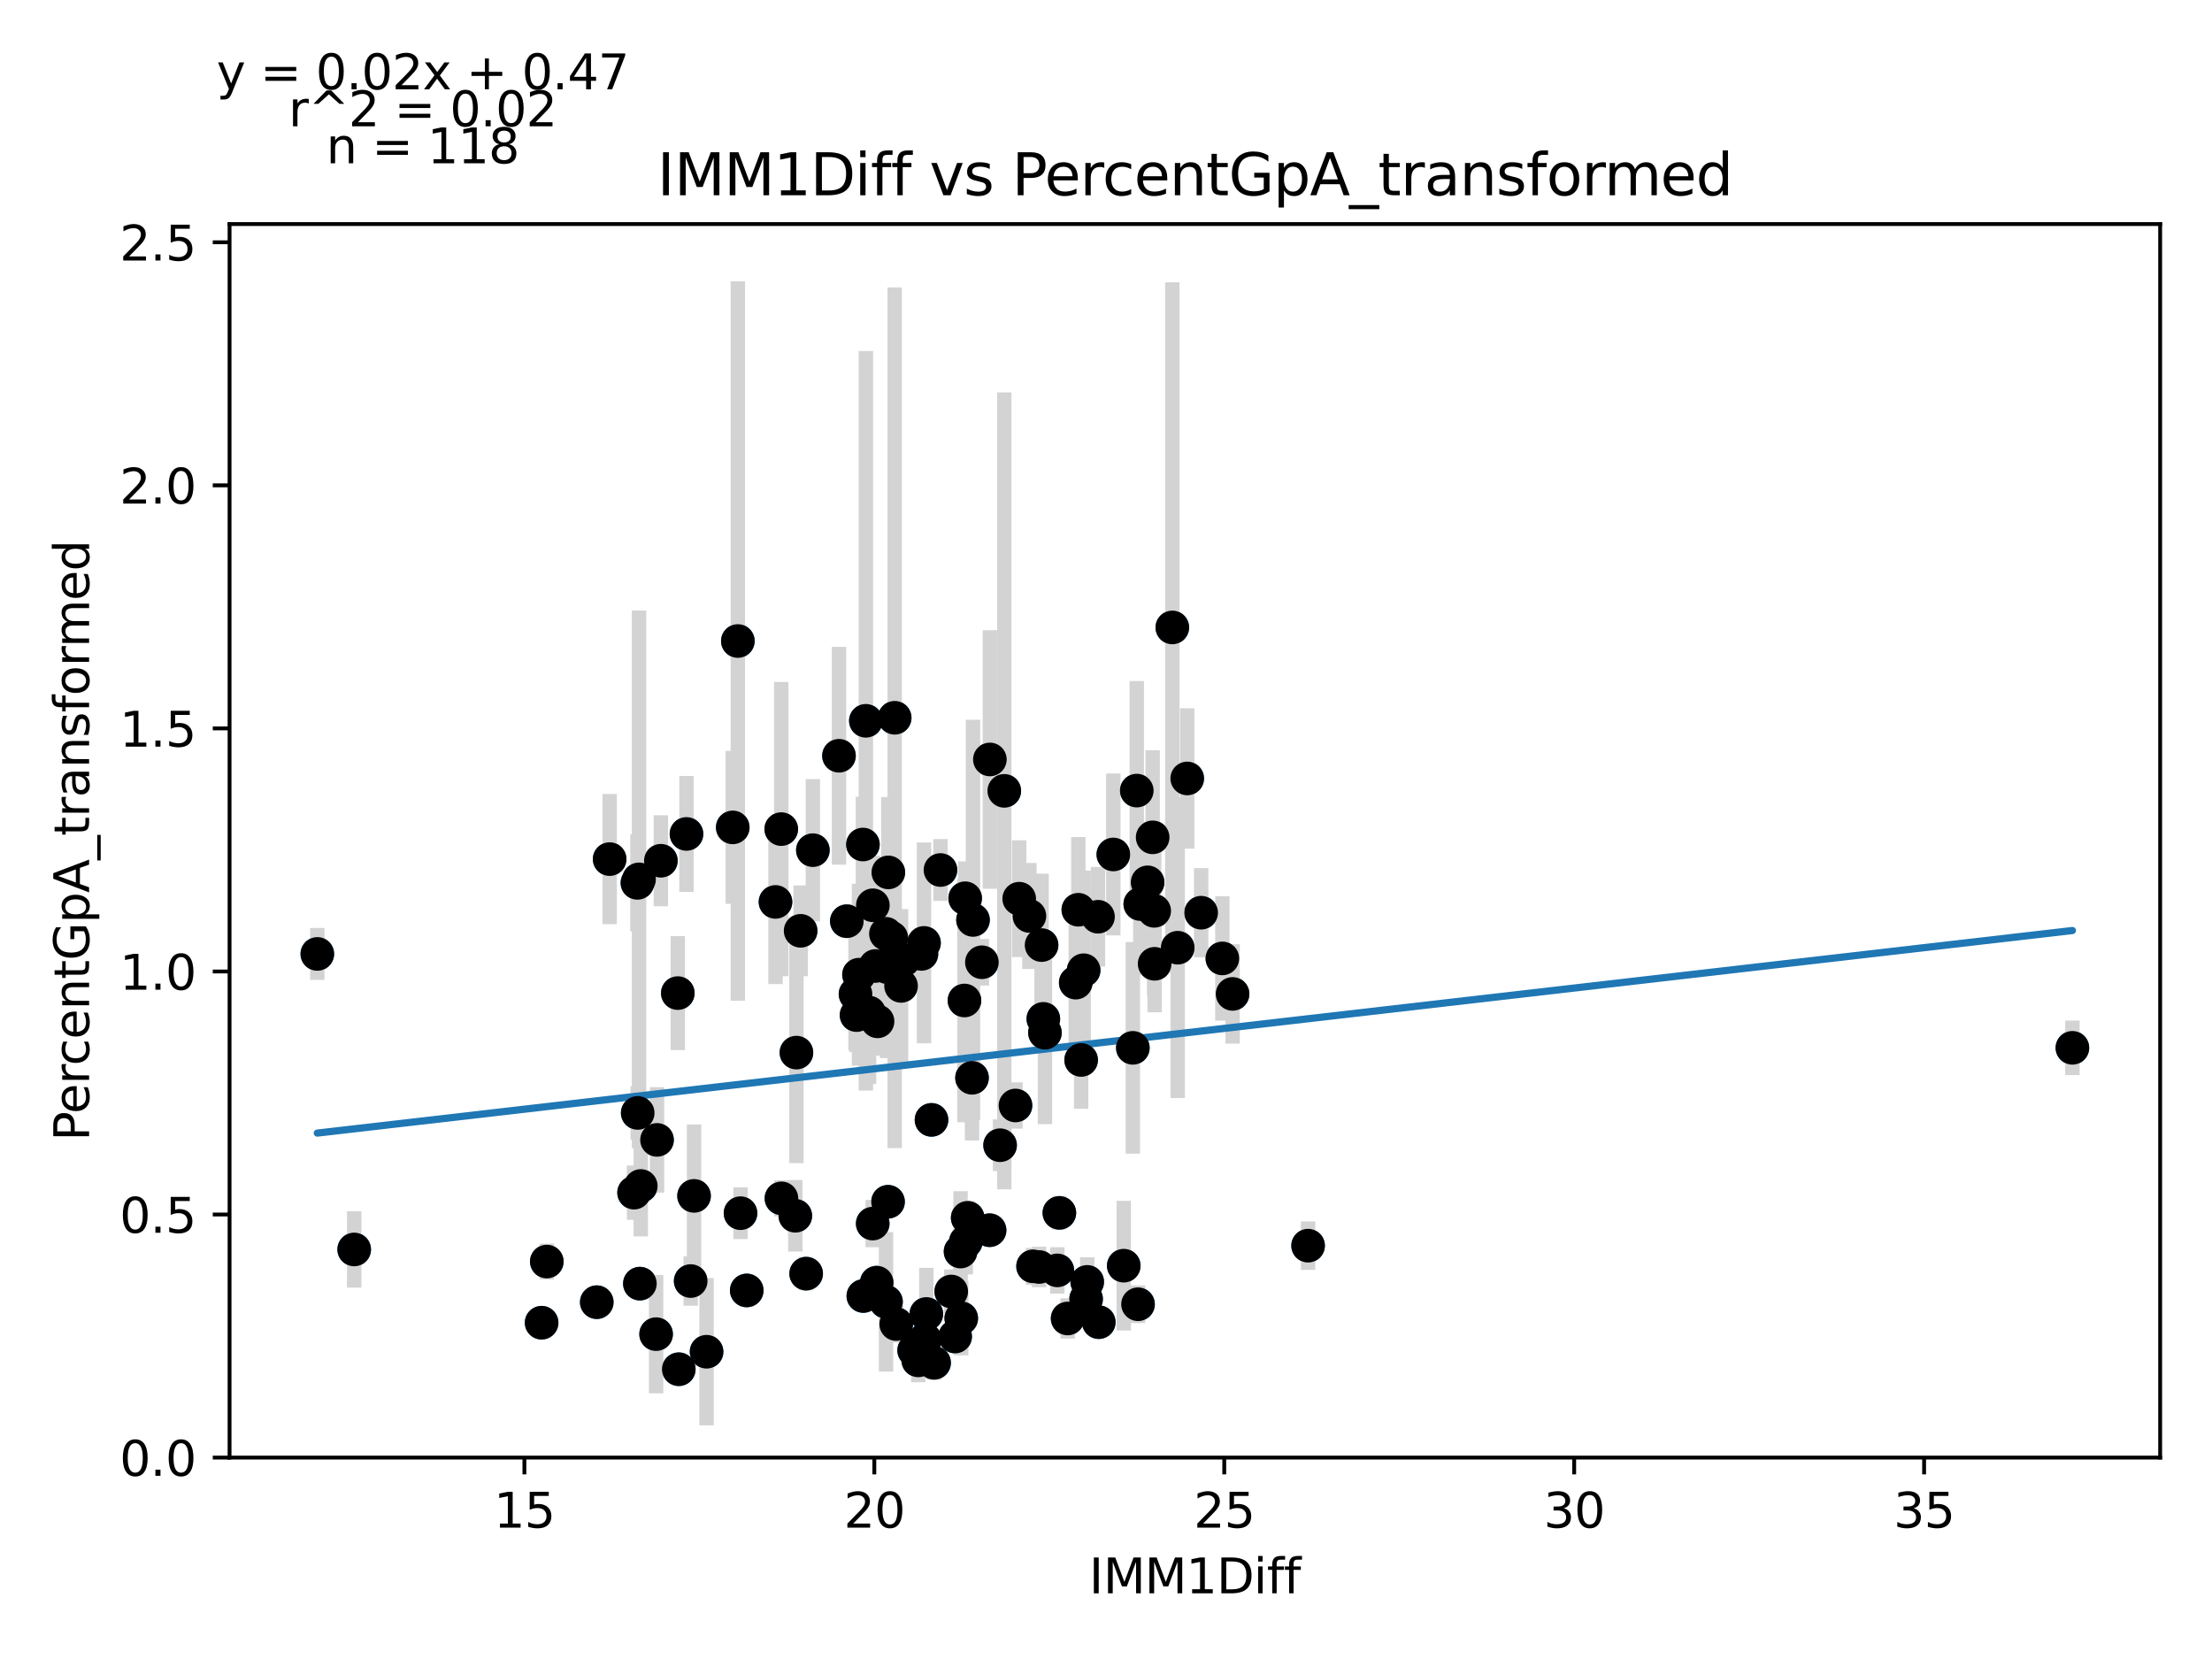<?xml version="1.0" encoding="utf-8" standalone="no"?>
<!DOCTYPE svg PUBLIC "-//W3C//DTD SVG 1.1//EN"
  "http://www.w3.org/Graphics/SVG/1.1/DTD/svg11.dtd">
<svg xmlns:xlink="http://www.w3.org/1999/xlink" width="460.8pt" height="345.6pt" viewBox="0 0 460.8 345.6" xmlns="http://www.w3.org/2000/svg" version="1.1">
 <defs>
  <style type="text/css">*{stroke-linejoin: round; stroke-linecap: butt}</style>
 </defs>
 <g id="figure_1">
  <g id="patch_1">
   <path d="M 0 345.6 
L 460.8 345.6 
L 460.8 0 
L 0 0 
z
" style="fill: #ffffff"/>
  </g>
  <g id="axes_1">
   <g id="patch_2">
    <path d="M 47.821 303.64 
L 450 303.64 
L 450 46.676 
L 47.821 46.676 
z
" style="fill: #ffffff"/>
   </g>
   <g id="PathCollection_1">
    <defs>
     <path id="m586bfa0dc3" d="M 0 3 
C 0.796 3 1.559 2.684 2.121 2.121 
C 2.684 1.559 3 0.796 3 0 
C 3 -0.796 2.684 -1.559 2.121 -2.121 
C 1.559 -2.684 0.796 -3 0 -3 
C -0.796 -3 -1.559 -2.684 -2.121 -2.121 
C -2.684 -1.559 -3 -0.796 -3 0 
C -3 0.796 -2.684 1.559 -2.121 2.121 
C -1.559 2.684 -0.796 3 0 3 
z
" style="stroke: #1f77b4"/>
    </defs>
    <g clip-path="url(#p1d520164bc)">
     <use xlink:href="#m586bfa0dc3" x="174.775" y="157.44" style="fill: #1f77b4; stroke: #1f77b4"/>
     <use xlink:href="#m586bfa0dc3" x="202.695" y="191.642" style="fill: #1f77b4; stroke: #1f77b4"/>
     <use xlink:href="#m586bfa0dc3" x="176.408" y="191.903" style="fill: #1f77b4; stroke: #1f77b4"/>
     <use xlink:href="#m586bfa0dc3" x="153.708" y="133.535" style="fill: #1f77b4; stroke: #1f77b4"/>
     <use xlink:href="#m586bfa0dc3" x="162.748" y="172.718" style="fill: #1f77b4; stroke: #1f77b4"/>
     <use xlink:href="#m586bfa0dc3" x="187.707" y="205.381" style="fill: #1f77b4; stroke: #1f77b4"/>
     <use xlink:href="#m586bfa0dc3" x="236.81" y="164.695" style="fill: #1f77b4; stroke: #1f77b4"/>
     <use xlink:href="#m586bfa0dc3" x="237.539" y="188.329" style="fill: #1f77b4; stroke: #1f77b4"/>
     <use xlink:href="#m586bfa0dc3" x="212.317" y="187.215" style="fill: #1f77b4; stroke: #1f77b4"/>
     <use xlink:href="#m586bfa0dc3" x="245.339" y="197.425" style="fill: #1f77b4; stroke: #1f77b4"/>
     <use xlink:href="#m586bfa0dc3" x="179.762" y="175.929" style="fill: #1f77b4; stroke: #1f77b4"/>
     <use xlink:href="#m586bfa0dc3" x="224.636" y="189.519" style="fill: #1f77b4; stroke: #1f77b4"/>
     <use xlink:href="#m586bfa0dc3" x="216.982" y="196.879" style="fill: #1f77b4; stroke: #1f77b4"/>
     <use xlink:href="#m586bfa0dc3" x="204.546" y="200.456" style="fill: #1f77b4; stroke: #1f77b4"/>
     <use xlink:href="#m586bfa0dc3" x="185.681" y="195.367" style="fill: #1f77b4; stroke: #1f77b4"/>
     <use xlink:href="#m586bfa0dc3" x="178.216" y="207.081" style="fill: #1f77b4; stroke: #1f77b4"/>
     <use xlink:href="#m586bfa0dc3" x="184.558" y="194.526" style="fill: #1f77b4; stroke: #1f77b4"/>
     <use xlink:href="#m586bfa0dc3" x="169.337" y="177.104" style="fill: #1f77b4; stroke: #1f77b4"/>
     <use xlink:href="#m586bfa0dc3" x="244.216" y="130.708" style="fill: #1f77b4; stroke: #1f77b4"/>
     <use xlink:href="#m586bfa0dc3" x="195.915" y="181.239" style="fill: #1f77b4; stroke: #1f77b4"/>
     <use xlink:href="#m586bfa0dc3" x="182.371" y="201.233" style="fill: #1f77b4; stroke: #1f77b4"/>
     <use xlink:href="#m586bfa0dc3" x="181.044" y="210.941" style="fill: #1f77b4; stroke: #1f77b4"/>
     <use xlink:href="#m586bfa0dc3" x="133.123" y="183.188" style="fill: #1f77b4; stroke: #1f77b4"/>
     <use xlink:href="#m586bfa0dc3" x="178.945" y="203.038" style="fill: #1f77b4; stroke: #1f77b4"/>
     <use xlink:href="#m586bfa0dc3" x="181.832" y="188.586" style="fill: #1f77b4; stroke: #1f77b4"/>
     <use xlink:href="#m586bfa0dc3" x="137.671" y="179.311" style="fill: #1f77b4; stroke: #1f77b4"/>
     <use xlink:href="#m586bfa0dc3" x="217.682" y="215.137" style="fill: #1f77b4; stroke: #1f77b4"/>
     <use xlink:href="#m586bfa0dc3" x="132.846" y="231.844" style="fill: #1f77b4; stroke: #1f77b4"/>
     <use xlink:href="#m586bfa0dc3" x="214.445" y="190.814" style="fill: #1f77b4; stroke: #1f77b4"/>
     <use xlink:href="#m586bfa0dc3" x="228.733" y="190.973" style="fill: #1f77b4; stroke: #1f77b4"/>
     <use xlink:href="#m586bfa0dc3" x="162.791" y="249.638" style="fill: #1f77b4; stroke: #1f77b4"/>
     <use xlink:href="#m586bfa0dc3" x="239.07" y="183.806" style="fill: #1f77b4; stroke: #1f77b4"/>
     <use xlink:href="#m586bfa0dc3" x="240.119" y="174.434" style="fill: #1f77b4; stroke: #1f77b4"/>
     <use xlink:href="#m586bfa0dc3" x="143.882" y="266.866" style="fill: #1f77b4; stroke: #1f77b4"/>
     <use xlink:href="#m586bfa0dc3" x="256.769" y="207.051" style="fill: #1f77b4; stroke: #1f77b4"/>
     <use xlink:href="#m586bfa0dc3" x="200.916" y="208.42" style="fill: #1f77b4; stroke: #1f77b4"/>
     <use xlink:href="#m586bfa0dc3" x="124.317" y="271.27" style="fill: #1f77b4; stroke: #1f77b4"/>
     <use xlink:href="#m586bfa0dc3" x="186.38" y="149.526" style="fill: #1f77b4; stroke: #1f77b4"/>
     <use xlink:href="#m586bfa0dc3" x="225.744" y="202.116" style="fill: #1f77b4; stroke: #1f77b4"/>
     <use xlink:href="#m586bfa0dc3" x="206.208" y="158.209" style="fill: #1f77b4; stroke: #1f77b4"/>
     <use xlink:href="#m586bfa0dc3" x="161.552" y="187.889" style="fill: #1f77b4; stroke: #1f77b4"/>
     <use xlink:href="#m586bfa0dc3" x="126.999" y="178.969" style="fill: #1f77b4; stroke: #1f77b4"/>
     <use xlink:href="#m586bfa0dc3" x="166.786" y="193.907" style="fill: #1f77b4; stroke: #1f77b4"/>
     <use xlink:href="#m586bfa0dc3" x="231.926" y="178.001" style="fill: #1f77b4; stroke: #1f77b4"/>
     <use xlink:href="#m586bfa0dc3" x="184.573" y="271.191" style="fill: #1f77b4; stroke: #1f77b4"/>
     <use xlink:href="#m586bfa0dc3" x="192.489" y="196.424" style="fill: #1f77b4; stroke: #1f77b4"/>
     <use xlink:href="#m586bfa0dc3" x="165.678" y="253.267" style="fill: #1f77b4; stroke: #1f77b4"/>
     <use xlink:href="#m586bfa0dc3" x="113.907" y="262.805" style="fill: #1f77b4; stroke: #1f77b4"/>
     <use xlink:href="#m586bfa0dc3" x="240.44" y="189.745" style="fill: #1f77b4; stroke: #1f77b4"/>
     <use xlink:href="#m586bfa0dc3" x="191.95" y="198.722" style="fill: #1f77b4; stroke: #1f77b4"/>
     <use xlink:href="#m586bfa0dc3" x="133.298" y="267.405" style="fill: #1f77b4; stroke: #1f77b4"/>
     <use xlink:href="#m586bfa0dc3" x="66.102" y="198.721" style="fill: #1f77b4; stroke: #1f77b4"/>
     <use xlink:href="#m586bfa0dc3" x="250.223" y="190.132" style="fill: #1f77b4; stroke: #1f77b4"/>
     <use xlink:href="#m586bfa0dc3" x="180.374" y="150.157" style="fill: #1f77b4; stroke: #1f77b4"/>
     <use xlink:href="#m586bfa0dc3" x="240.528" y="200.779" style="fill: #1f77b4; stroke: #1f77b4"/>
     <use xlink:href="#m586bfa0dc3" x="185.054" y="181.737" style="fill: #1f77b4; stroke: #1f77b4"/>
     <use xlink:href="#m586bfa0dc3" x="226.488" y="267.036" style="fill: #1f77b4; stroke: #1f77b4"/>
     <use xlink:href="#m586bfa0dc3" x="143.007" y="173.725" style="fill: #1f77b4; stroke: #1f77b4"/>
     <use xlink:href="#m586bfa0dc3" x="133.487" y="247.062" style="fill: #1f77b4; stroke: #1f77b4"/>
     <use xlink:href="#m586bfa0dc3" x="141.404" y="285.236" style="fill: #1f77b4; stroke: #1f77b4"/>
     <use xlink:href="#m586bfa0dc3" x="209.211" y="164.748" style="fill: #1f77b4; stroke: #1f77b4"/>
     <use xlink:href="#m586bfa0dc3" x="222.406" y="274.663" style="fill: #1f77b4; stroke: #1f77b4"/>
     <use xlink:href="#m586bfa0dc3" x="272.5" y="259.497" style="fill: #1f77b4; stroke: #1f77b4"/>
     <use xlink:href="#m586bfa0dc3" x="144.582" y="249.124" style="fill: #1f77b4; stroke: #1f77b4"/>
     <use xlink:href="#m586bfa0dc3" x="178.435" y="211.466" style="fill: #1f77b4; stroke: #1f77b4"/>
     <use xlink:href="#m586bfa0dc3" x="211.544" y="230.293" style="fill: #1f77b4; stroke: #1f77b4"/>
     <use xlink:href="#m586bfa0dc3" x="73.785" y="260.286" style="fill: #1f77b4; stroke: #1f77b4"/>
     <use xlink:href="#m586bfa0dc3" x="228.893" y="275.432" style="fill: #1f77b4; stroke: #1f77b4"/>
     <use xlink:href="#m586bfa0dc3" x="191.294" y="283.394" style="fill: #1f77b4; stroke: #1f77b4"/>
     <use xlink:href="#m586bfa0dc3" x="155.56" y="268.821" style="fill: #1f77b4; stroke: #1f77b4"/>
     <use xlink:href="#m586bfa0dc3" x="188.247" y="199.988" style="fill: #1f77b4; stroke: #1f77b4"/>
     <use xlink:href="#m586bfa0dc3" x="165.911" y="219.279" style="fill: #1f77b4; stroke: #1f77b4"/>
     <use xlink:href="#m586bfa0dc3" x="431.719" y="218.281" style="fill: #1f77b4; stroke: #1f77b4"/>
     <use xlink:href="#m586bfa0dc3" x="225.219" y="220.812" style="fill: #1f77b4; stroke: #1f77b4"/>
     <use xlink:href="#m586bfa0dc3" x="190.433" y="281.293" style="fill: #1f77b4; stroke: #1f77b4"/>
     <use xlink:href="#m586bfa0dc3" x="217.347" y="212.245" style="fill: #1f77b4; stroke: #1f77b4"/>
     <use xlink:href="#m586bfa0dc3" x="152.644" y="172.362" style="fill: #1f77b4; stroke: #1f77b4"/>
     <use xlink:href="#m586bfa0dc3" x="200.245" y="274.612" style="fill: #1f77b4; stroke: #1f77b4"/>
     <use xlink:href="#m586bfa0dc3" x="154.262" y="252.728" style="fill: #1f77b4; stroke: #1f77b4"/>
     <use xlink:href="#m586bfa0dc3" x="202.49" y="224.529" style="fill: #1f77b4; stroke: #1f77b4"/>
     <use xlink:href="#m586bfa0dc3" x="206.15" y="256.275" style="fill: #1f77b4; stroke: #1f77b4"/>
     <use xlink:href="#m586bfa0dc3" x="181.803" y="254.894" style="fill: #1f77b4; stroke: #1f77b4"/>
     <use xlink:href="#m586bfa0dc3" x="182.634" y="267.197" style="fill: #1f77b4; stroke: #1f77b4"/>
     <use xlink:href="#m586bfa0dc3" x="254.64" y="199.657" style="fill: #1f77b4; stroke: #1f77b4"/>
     <use xlink:href="#m586bfa0dc3" x="198.977" y="278.422" style="fill: #1f77b4; stroke: #1f77b4"/>
     <use xlink:href="#m586bfa0dc3" x="184.791" y="201.472" style="fill: #1f77b4; stroke: #1f77b4"/>
     <use xlink:href="#m586bfa0dc3" x="208.337" y="238.569" style="fill: #1f77b4; stroke: #1f77b4"/>
     <use xlink:href="#m586bfa0dc3" x="132.088" y="248.452" style="fill: #1f77b4; stroke: #1f77b4"/>
     <use xlink:href="#m586bfa0dc3" x="179.849" y="269.979" style="fill: #1f77b4; stroke: #1f77b4"/>
     <use xlink:href="#m586bfa0dc3" x="215.204" y="263.795" style="fill: #1f77b4; stroke: #1f77b4"/>
     <use xlink:href="#m586bfa0dc3" x="192.693" y="279.063" style="fill: #1f77b4; stroke: #1f77b4"/>
     <use xlink:href="#m586bfa0dc3" x="147.192" y="281.591" style="fill: #1f77b4; stroke: #1f77b4"/>
     <use xlink:href="#m586bfa0dc3" x="194.049" y="233.289" style="fill: #1f77b4; stroke: #1f77b4"/>
     <use xlink:href="#m586bfa0dc3" x="182.809" y="212.768" style="fill: #1f77b4; stroke: #1f77b4"/>
     <use xlink:href="#m586bfa0dc3" x="226.255" y="270.609" style="fill: #1f77b4; stroke: #1f77b4"/>
     <use xlink:href="#m586bfa0dc3" x="136.87" y="237.462" style="fill: #1f77b4; stroke: #1f77b4"/>
     <use xlink:href="#m586bfa0dc3" x="201.587" y="253.691" style="fill: #1f77b4; stroke: #1f77b4"/>
     <use xlink:href="#m586bfa0dc3" x="224.097" y="204.705" style="fill: #1f77b4; stroke: #1f77b4"/>
     <use xlink:href="#m586bfa0dc3" x="136.68" y="277.926" style="fill: #1f77b4; stroke: #1f77b4"/>
     <use xlink:href="#m586bfa0dc3" x="198.16" y="269.042" style="fill: #1f77b4; stroke: #1f77b4"/>
     <use xlink:href="#m586bfa0dc3" x="201.193" y="258.673" style="fill: #1f77b4; stroke: #1f77b4"/>
     <use xlink:href="#m586bfa0dc3" x="184.995" y="250.346" style="fill: #1f77b4; stroke: #1f77b4"/>
     <use xlink:href="#m586bfa0dc3" x="167.938" y="265.323" style="fill: #1f77b4; stroke: #1f77b4"/>
     <use xlink:href="#m586bfa0dc3" x="220.685" y="252.665" style="fill: #1f77b4; stroke: #1f77b4"/>
     <use xlink:href="#m586bfa0dc3" x="234.098" y="263.664" style="fill: #1f77b4; stroke: #1f77b4"/>
     <use xlink:href="#m586bfa0dc3" x="112.828" y="275.544" style="fill: #1f77b4; stroke: #1f77b4"/>
     <use xlink:href="#m586bfa0dc3" x="186.701" y="275.826" style="fill: #1f77b4; stroke: #1f77b4"/>
     <use xlink:href="#m586bfa0dc3" x="194.589" y="283.902" style="fill: #1f77b4; stroke: #1f77b4"/>
     <use xlink:href="#m586bfa0dc3" x="216.457" y="263.936" style="fill: #1f77b4; stroke: #1f77b4"/>
     <use xlink:href="#m586bfa0dc3" x="201.062" y="187.121" style="fill: #1f77b4; stroke: #1f77b4"/>
     <use xlink:href="#m586bfa0dc3" x="132.787" y="183.917" style="fill: #1f77b4; stroke: #1f77b4"/>
     <use xlink:href="#m586bfa0dc3" x="192.97" y="273.723" style="fill: #1f77b4; stroke: #1f77b4"/>
     <use xlink:href="#m586bfa0dc3" x="247.321" y="162.165" style="fill: #1f77b4; stroke: #1f77b4"/>
     <use xlink:href="#m586bfa0dc3" x="237.072" y="271.697" style="fill: #1f77b4; stroke: #1f77b4"/>
     <use xlink:href="#m586bfa0dc3" x="220.263" y="264.645" style="fill: #1f77b4; stroke: #1f77b4"/>
     <use xlink:href="#m586bfa0dc3" x="200.099" y="260.721" style="fill: #1f77b4; stroke: #1f77b4"/>
     <use xlink:href="#m586bfa0dc3" x="235.993" y="218.284" style="fill: #1f77b4; stroke: #1f77b4"/>
     <use xlink:href="#m586bfa0dc3" x="141.2" y="206.88" style="fill: #1f77b4; stroke: #1f77b4"/>
    </g>
   </g>
   <g id="matplotlib.axis_1">
    <g id="xtick_1">
     <g id="line2d_1">
      <defs>
       <path id="m6de331d077" d="M 0 0 
L 0 3.5 
" style="stroke: #000000; stroke-width: 0.8"/>
      </defs>
      <g>
       <use xlink:href="#m6de331d077" x="109.242" y="303.64" style="stroke: #000000; stroke-width: 0.8"/>
      </g>
     </g>
     <g id="text_1">
      <!-- 15 -->
      <g transform="translate(102.879 318.238)scale(0.1 -0.1)">
       <defs>
        <path id="DejaVuSans-31" d="M 794 531 
L 1825 531 
L 1825 4091 
L 703 3866 
L 703 4441 
L 1819 4666 
L 2450 4666 
L 2450 531 
L 3481 531 
L 3481 0 
L 794 0 
L 794 531 
z
" transform="scale(0.016)"/>
        <path id="DejaVuSans-35" d="M 691 4666 
L 3169 4666 
L 3169 4134 
L 1269 4134 
L 1269 2991 
Q 1406 3038 1543 3061 
Q 1681 3084 1819 3084 
Q 2600 3084 3056 2656 
Q 3513 2228 3513 1497 
Q 3513 744 3044 326 
Q 2575 -91 1722 -91 
Q 1428 -91 1123 -41 
Q 819 9 494 109 
L 494 744 
Q 775 591 1075 516 
Q 1375 441 1709 441 
Q 2250 441 2565 725 
Q 2881 1009 2881 1497 
Q 2881 1984 2565 2268 
Q 2250 2553 1709 2553 
Q 1456 2553 1204 2497 
Q 953 2441 691 2322 
L 691 4666 
z
" transform="scale(0.016)"/>
       </defs>
       <use xlink:href="#DejaVuSans-31"/>
       <use xlink:href="#DejaVuSans-35" x="63.623"/>
      </g>
     </g>
    </g>
    <g id="xtick_2">
     <g id="line2d_2">
      <g>
       <use xlink:href="#m6de331d077" x="182.138" y="303.64" style="stroke: #000000; stroke-width: 0.8"/>
      </g>
     </g>
     <g id="text_2">
      <!-- 20 -->
      <g transform="translate(175.775 318.238)scale(0.1 -0.1)">
       <defs>
        <path id="DejaVuSans-32" d="M 1228 531 
L 3431 531 
L 3431 0 
L 469 0 
L 469 531 
Q 828 903 1448 1529 
Q 2069 2156 2228 2338 
Q 2531 2678 2651 2914 
Q 2772 3150 2772 3378 
Q 2772 3750 2511 3984 
Q 2250 4219 1831 4219 
Q 1534 4219 1204 4116 
Q 875 4013 500 3803 
L 500 4441 
Q 881 4594 1212 4672 
Q 1544 4750 1819 4750 
Q 2544 4750 2975 4387 
Q 3406 4025 3406 3419 
Q 3406 3131 3298 2873 
Q 3191 2616 2906 2266 
Q 2828 2175 2409 1742 
Q 1991 1309 1228 531 
z
" transform="scale(0.016)"/>
        <path id="DejaVuSans-30" d="M 2034 4250 
Q 1547 4250 1301 3770 
Q 1056 3291 1056 2328 
Q 1056 1369 1301 889 
Q 1547 409 2034 409 
Q 2525 409 2770 889 
Q 3016 1369 3016 2328 
Q 3016 3291 2770 3770 
Q 2525 4250 2034 4250 
z
M 2034 4750 
Q 2819 4750 3233 4129 
Q 3647 3509 3647 2328 
Q 3647 1150 3233 529 
Q 2819 -91 2034 -91 
Q 1250 -91 836 529 
Q 422 1150 422 2328 
Q 422 3509 836 4129 
Q 1250 4750 2034 4750 
z
" transform="scale(0.016)"/>
       </defs>
       <use xlink:href="#DejaVuSans-32"/>
       <use xlink:href="#DejaVuSans-30" x="63.623"/>
      </g>
     </g>
    </g>
    <g id="xtick_3">
     <g id="line2d_3">
      <g>
       <use xlink:href="#m6de331d077" x="255.034" y="303.64" style="stroke: #000000; stroke-width: 0.8"/>
      </g>
     </g>
     <g id="text_3">
      <!-- 25 -->
      <g transform="translate(248.671 318.238)scale(0.1 -0.1)">
       <use xlink:href="#DejaVuSans-32"/>
       <use xlink:href="#DejaVuSans-35" x="63.623"/>
      </g>
     </g>
    </g>
    <g id="xtick_4">
     <g id="line2d_4">
      <g>
       <use xlink:href="#m6de331d077" x="327.93" y="303.64" style="stroke: #000000; stroke-width: 0.8"/>
      </g>
     </g>
     <g id="text_4">
      <!-- 30 -->
      <g transform="translate(321.567 318.238)scale(0.1 -0.1)">
       <defs>
        <path id="DejaVuSans-33" d="M 2597 2516 
Q 3050 2419 3304 2112 
Q 3559 1806 3559 1356 
Q 3559 666 3084 287 
Q 2609 -91 1734 -91 
Q 1441 -91 1130 -33 
Q 819 25 488 141 
L 488 750 
Q 750 597 1062 519 
Q 1375 441 1716 441 
Q 2309 441 2620 675 
Q 2931 909 2931 1356 
Q 2931 1769 2642 2001 
Q 2353 2234 1838 2234 
L 1294 2234 
L 1294 2753 
L 1863 2753 
Q 2328 2753 2575 2939 
Q 2822 3125 2822 3475 
Q 2822 3834 2567 4026 
Q 2313 4219 1838 4219 
Q 1578 4219 1281 4162 
Q 984 4106 628 3988 
L 628 4550 
Q 988 4650 1302 4700 
Q 1616 4750 1894 4750 
Q 2613 4750 3031 4423 
Q 3450 4097 3450 3541 
Q 3450 3153 3228 2886 
Q 3006 2619 2597 2516 
z
" transform="scale(0.016)"/>
       </defs>
       <use xlink:href="#DejaVuSans-33"/>
       <use xlink:href="#DejaVuSans-30" x="63.623"/>
      </g>
     </g>
    </g>
    <g id="xtick_5">
     <g id="line2d_5">
      <g>
       <use xlink:href="#m6de331d077" x="400.826" y="303.64" style="stroke: #000000; stroke-width: 0.8"/>
      </g>
     </g>
     <g id="text_5">
      <!-- 35 -->
      <g transform="translate(394.463 318.238)scale(0.1 -0.1)">
       <use xlink:href="#DejaVuSans-33"/>
       <use xlink:href="#DejaVuSans-35" x="63.623"/>
      </g>
     </g>
    </g>
    <g id="text_6">
     <!-- IMM1Diff -->
     <g transform="translate(226.867 331.917)scale(0.1 -0.1)">
      <defs>
       <path id="DejaVuSans-49" d="M 628 4666 
L 1259 4666 
L 1259 0 
L 628 0 
L 628 4666 
z
" transform="scale(0.016)"/>
       <path id="DejaVuSans-4d" d="M 628 4666 
L 1569 4666 
L 2759 1491 
L 3956 4666 
L 4897 4666 
L 4897 0 
L 4281 0 
L 4281 4097 
L 3078 897 
L 2444 897 
L 1241 4097 
L 1241 0 
L 628 0 
L 628 4666 
z
" transform="scale(0.016)"/>
       <path id="DejaVuSans-44" d="M 1259 4147 
L 1259 519 
L 2022 519 
Q 2988 519 3436 956 
Q 3884 1394 3884 2338 
Q 3884 3275 3436 3711 
Q 2988 4147 2022 4147 
L 1259 4147 
z
M 628 4666 
L 1925 4666 
Q 3281 4666 3915 4102 
Q 4550 3538 4550 2338 
Q 4550 1131 3912 565 
Q 3275 0 1925 0 
L 628 0 
L 628 4666 
z
" transform="scale(0.016)"/>
       <path id="DejaVuSans-69" d="M 603 3500 
L 1178 3500 
L 1178 0 
L 603 0 
L 603 3500 
z
M 603 4863 
L 1178 4863 
L 1178 4134 
L 603 4134 
L 603 4863 
z
" transform="scale(0.016)"/>
       <path id="DejaVuSans-66" d="M 2375 4863 
L 2375 4384 
L 1825 4384 
Q 1516 4384 1395 4259 
Q 1275 4134 1275 3809 
L 1275 3500 
L 2222 3500 
L 2222 3053 
L 1275 3053 
L 1275 0 
L 697 0 
L 697 3053 
L 147 3053 
L 147 3500 
L 697 3500 
L 697 3744 
Q 697 4328 969 4595 
Q 1241 4863 1831 4863 
L 2375 4863 
z
" transform="scale(0.016)"/>
      </defs>
      <use xlink:href="#DejaVuSans-49"/>
      <use xlink:href="#DejaVuSans-4d" x="29.492"/>
      <use xlink:href="#DejaVuSans-4d" x="115.771"/>
      <use xlink:href="#DejaVuSans-31" x="202.051"/>
      <use xlink:href="#DejaVuSans-44" x="265.674"/>
      <use xlink:href="#DejaVuSans-69" x="342.676"/>
      <use xlink:href="#DejaVuSans-66" x="370.459"/>
      <use xlink:href="#DejaVuSans-66" x="405.664"/>
     </g>
    </g>
   </g>
   <g id="matplotlib.axis_2">
    <g id="ytick_1">
     <g id="line2d_6">
      <defs>
       <path id="m559c4258a3" d="M 0 0 
L -3.5 0 
" style="stroke: #000000; stroke-width: 0.8"/>
      </defs>
      <g>
       <use xlink:href="#m559c4258a3" x="47.821" y="303.64" style="stroke: #000000; stroke-width: 0.8"/>
      </g>
     </g>
     <g id="text_7">
      <!-- 0.0 -->
      <g transform="translate(24.918 307.439)scale(0.1 -0.1)">
       <defs>
        <path id="DejaVuSans-2e" d="M 684 794 
L 1344 794 
L 1344 0 
L 684 0 
L 684 794 
z
" transform="scale(0.016)"/>
       </defs>
       <use xlink:href="#DejaVuSans-30"/>
       <use xlink:href="#DejaVuSans-2e" x="63.623"/>
       <use xlink:href="#DejaVuSans-30" x="95.41"/>
      </g>
     </g>
    </g>
    <g id="ytick_2">
     <g id="line2d_7">
      <g>
       <use xlink:href="#m559c4258a3" x="47.821" y="253.006" style="stroke: #000000; stroke-width: 0.8"/>
      </g>
     </g>
     <g id="text_8">
      <!-- 0.5 -->
      <g transform="translate(24.918 256.806)scale(0.1 -0.1)">
       <use xlink:href="#DejaVuSans-30"/>
       <use xlink:href="#DejaVuSans-2e" x="63.623"/>
       <use xlink:href="#DejaVuSans-35" x="95.41"/>
      </g>
     </g>
    </g>
    <g id="ytick_3">
     <g id="line2d_8">
      <g>
       <use xlink:href="#m559c4258a3" x="47.821" y="202.373" style="stroke: #000000; stroke-width: 0.8"/>
      </g>
     </g>
     <g id="text_9">
      <!-- 1.0 -->
      <g transform="translate(24.918 206.172)scale(0.1 -0.1)">
       <use xlink:href="#DejaVuSans-31"/>
       <use xlink:href="#DejaVuSans-2e" x="63.623"/>
       <use xlink:href="#DejaVuSans-30" x="95.41"/>
      </g>
     </g>
    </g>
    <g id="ytick_4">
     <g id="line2d_9">
      <g>
       <use xlink:href="#m559c4258a3" x="47.821" y="151.739" style="stroke: #000000; stroke-width: 0.8"/>
      </g>
     </g>
     <g id="text_10">
      <!-- 1.5 -->
      <g transform="translate(24.918 155.539)scale(0.1 -0.1)">
       <use xlink:href="#DejaVuSans-31"/>
       <use xlink:href="#DejaVuSans-2e" x="63.623"/>
       <use xlink:href="#DejaVuSans-35" x="95.41"/>
      </g>
     </g>
    </g>
    <g id="ytick_5">
     <g id="line2d_10">
      <g>
       <use xlink:href="#m559c4258a3" x="47.821" y="101.106" style="stroke: #000000; stroke-width: 0.8"/>
      </g>
     </g>
     <g id="text_11">
      <!-- 2.0 -->
      <g transform="translate(24.918 104.905)scale(0.1 -0.1)">
       <use xlink:href="#DejaVuSans-32"/>
       <use xlink:href="#DejaVuSans-2e" x="63.623"/>
       <use xlink:href="#DejaVuSans-30" x="95.41"/>
      </g>
     </g>
    </g>
    <g id="ytick_6">
     <g id="line2d_11">
      <g>
       <use xlink:href="#m559c4258a3" x="47.821" y="50.472" style="stroke: #000000; stroke-width: 0.8"/>
      </g>
     </g>
     <g id="text_12">
      <!-- 2.5 -->
      <g transform="translate(24.918 54.271)scale(0.1 -0.1)">
       <use xlink:href="#DejaVuSans-32"/>
       <use xlink:href="#DejaVuSans-2e" x="63.623"/>
       <use xlink:href="#DejaVuSans-35" x="95.41"/>
      </g>
     </g>
    </g>
    <g id="text_13">
     <!-- PercentGpA_transformed -->
     <g transform="translate(18.56 237.696)rotate(-90)scale(0.1 -0.1)">
      <defs>
       <path id="DejaVuSans-50" d="M 1259 4147 
L 1259 2394 
L 2053 2394 
Q 2494 2394 2734 2622 
Q 2975 2850 2975 3272 
Q 2975 3691 2734 3919 
Q 2494 4147 2053 4147 
L 1259 4147 
z
M 628 4666 
L 2053 4666 
Q 2838 4666 3239 4311 
Q 3641 3956 3641 3272 
Q 3641 2581 3239 2228 
Q 2838 1875 2053 1875 
L 1259 1875 
L 1259 0 
L 628 0 
L 628 4666 
z
" transform="scale(0.016)"/>
       <path id="DejaVuSans-65" d="M 3597 1894 
L 3597 1613 
L 953 1613 
Q 991 1019 1311 708 
Q 1631 397 2203 397 
Q 2534 397 2845 478 
Q 3156 559 3463 722 
L 3463 178 
Q 3153 47 2828 -22 
Q 2503 -91 2169 -91 
Q 1331 -91 842 396 
Q 353 884 353 1716 
Q 353 2575 817 3079 
Q 1281 3584 2069 3584 
Q 2775 3584 3186 3129 
Q 3597 2675 3597 1894 
z
M 3022 2063 
Q 3016 2534 2758 2815 
Q 2500 3097 2075 3097 
Q 1594 3097 1305 2825 
Q 1016 2553 972 2059 
L 3022 2063 
z
" transform="scale(0.016)"/>
       <path id="DejaVuSans-72" d="M 2631 2963 
Q 2534 3019 2420 3045 
Q 2306 3072 2169 3072 
Q 1681 3072 1420 2755 
Q 1159 2438 1159 1844 
L 1159 0 
L 581 0 
L 581 3500 
L 1159 3500 
L 1159 2956 
Q 1341 3275 1631 3429 
Q 1922 3584 2338 3584 
Q 2397 3584 2469 3576 
Q 2541 3569 2628 3553 
L 2631 2963 
z
" transform="scale(0.016)"/>
       <path id="DejaVuSans-63" d="M 3122 3366 
L 3122 2828 
Q 2878 2963 2633 3030 
Q 2388 3097 2138 3097 
Q 1578 3097 1268 2742 
Q 959 2388 959 1747 
Q 959 1106 1268 751 
Q 1578 397 2138 397 
Q 2388 397 2633 464 
Q 2878 531 3122 666 
L 3122 134 
Q 2881 22 2623 -34 
Q 2366 -91 2075 -91 
Q 1284 -91 818 406 
Q 353 903 353 1747 
Q 353 2603 823 3093 
Q 1294 3584 2113 3584 
Q 2378 3584 2631 3529 
Q 2884 3475 3122 3366 
z
" transform="scale(0.016)"/>
       <path id="DejaVuSans-6e" d="M 3513 2113 
L 3513 0 
L 2938 0 
L 2938 2094 
Q 2938 2591 2744 2837 
Q 2550 3084 2163 3084 
Q 1697 3084 1428 2787 
Q 1159 2491 1159 1978 
L 1159 0 
L 581 0 
L 581 3500 
L 1159 3500 
L 1159 2956 
Q 1366 3272 1645 3428 
Q 1925 3584 2291 3584 
Q 2894 3584 3203 3211 
Q 3513 2838 3513 2113 
z
" transform="scale(0.016)"/>
       <path id="DejaVuSans-74" d="M 1172 4494 
L 1172 3500 
L 2356 3500 
L 2356 3053 
L 1172 3053 
L 1172 1153 
Q 1172 725 1289 603 
Q 1406 481 1766 481 
L 2356 481 
L 2356 0 
L 1766 0 
Q 1100 0 847 248 
Q 594 497 594 1153 
L 594 3053 
L 172 3053 
L 172 3500 
L 594 3500 
L 594 4494 
L 1172 4494 
z
" transform="scale(0.016)"/>
       <path id="DejaVuSans-47" d="M 3809 666 
L 3809 1919 
L 2778 1919 
L 2778 2438 
L 4434 2438 
L 4434 434 
Q 4069 175 3628 42 
Q 3188 -91 2688 -91 
Q 1594 -91 976 548 
Q 359 1188 359 2328 
Q 359 3472 976 4111 
Q 1594 4750 2688 4750 
Q 3144 4750 3555 4637 
Q 3966 4525 4313 4306 
L 4313 3634 
Q 3963 3931 3569 4081 
Q 3175 4231 2741 4231 
Q 1884 4231 1454 3753 
Q 1025 3275 1025 2328 
Q 1025 1384 1454 906 
Q 1884 428 2741 428 
Q 3075 428 3337 486 
Q 3600 544 3809 666 
z
" transform="scale(0.016)"/>
       <path id="DejaVuSans-70" d="M 1159 525 
L 1159 -1331 
L 581 -1331 
L 581 3500 
L 1159 3500 
L 1159 2969 
Q 1341 3281 1617 3432 
Q 1894 3584 2278 3584 
Q 2916 3584 3314 3078 
Q 3713 2572 3713 1747 
Q 3713 922 3314 415 
Q 2916 -91 2278 -91 
Q 1894 -91 1617 61 
Q 1341 213 1159 525 
z
M 3116 1747 
Q 3116 2381 2855 2742 
Q 2594 3103 2138 3103 
Q 1681 3103 1420 2742 
Q 1159 2381 1159 1747 
Q 1159 1113 1420 752 
Q 1681 391 2138 391 
Q 2594 391 2855 752 
Q 3116 1113 3116 1747 
z
" transform="scale(0.016)"/>
       <path id="DejaVuSans-41" d="M 2188 4044 
L 1331 1722 
L 3047 1722 
L 2188 4044 
z
M 1831 4666 
L 2547 4666 
L 4325 0 
L 3669 0 
L 3244 1197 
L 1141 1197 
L 716 0 
L 50 0 
L 1831 4666 
z
" transform="scale(0.016)"/>
       <path id="DejaVuSans-5f" d="M 3263 -1063 
L 3263 -1509 
L -63 -1509 
L -63 -1063 
L 3263 -1063 
z
" transform="scale(0.016)"/>
       <path id="DejaVuSans-61" d="M 2194 1759 
Q 1497 1759 1228 1600 
Q 959 1441 959 1056 
Q 959 750 1161 570 
Q 1363 391 1709 391 
Q 2188 391 2477 730 
Q 2766 1069 2766 1631 
L 2766 1759 
L 2194 1759 
z
M 3341 1997 
L 3341 0 
L 2766 0 
L 2766 531 
Q 2569 213 2275 61 
Q 1981 -91 1556 -91 
Q 1019 -91 701 211 
Q 384 513 384 1019 
Q 384 1609 779 1909 
Q 1175 2209 1959 2209 
L 2766 2209 
L 2766 2266 
Q 2766 2663 2505 2880 
Q 2244 3097 1772 3097 
Q 1472 3097 1187 3025 
Q 903 2953 641 2809 
L 641 3341 
Q 956 3463 1253 3523 
Q 1550 3584 1831 3584 
Q 2591 3584 2966 3190 
Q 3341 2797 3341 1997 
z
" transform="scale(0.016)"/>
       <path id="DejaVuSans-73" d="M 2834 3397 
L 2834 2853 
Q 2591 2978 2328 3040 
Q 2066 3103 1784 3103 
Q 1356 3103 1142 2972 
Q 928 2841 928 2578 
Q 928 2378 1081 2264 
Q 1234 2150 1697 2047 
L 1894 2003 
Q 2506 1872 2764 1633 
Q 3022 1394 3022 966 
Q 3022 478 2636 193 
Q 2250 -91 1575 -91 
Q 1294 -91 989 -36 
Q 684 19 347 128 
L 347 722 
Q 666 556 975 473 
Q 1284 391 1588 391 
Q 1994 391 2212 530 
Q 2431 669 2431 922 
Q 2431 1156 2273 1281 
Q 2116 1406 1581 1522 
L 1381 1569 
Q 847 1681 609 1914 
Q 372 2147 372 2553 
Q 372 3047 722 3315 
Q 1072 3584 1716 3584 
Q 2034 3584 2315 3537 
Q 2597 3491 2834 3397 
z
" transform="scale(0.016)"/>
       <path id="DejaVuSans-6f" d="M 1959 3097 
Q 1497 3097 1228 2736 
Q 959 2375 959 1747 
Q 959 1119 1226 758 
Q 1494 397 1959 397 
Q 2419 397 2687 759 
Q 2956 1122 2956 1747 
Q 2956 2369 2687 2733 
Q 2419 3097 1959 3097 
z
M 1959 3584 
Q 2709 3584 3137 3096 
Q 3566 2609 3566 1747 
Q 3566 888 3137 398 
Q 2709 -91 1959 -91 
Q 1206 -91 779 398 
Q 353 888 353 1747 
Q 353 2609 779 3096 
Q 1206 3584 1959 3584 
z
" transform="scale(0.016)"/>
       <path id="DejaVuSans-6d" d="M 3328 2828 
Q 3544 3216 3844 3400 
Q 4144 3584 4550 3584 
Q 5097 3584 5394 3201 
Q 5691 2819 5691 2113 
L 5691 0 
L 5113 0 
L 5113 2094 
Q 5113 2597 4934 2840 
Q 4756 3084 4391 3084 
Q 3944 3084 3684 2787 
Q 3425 2491 3425 1978 
L 3425 0 
L 2847 0 
L 2847 2094 
Q 2847 2600 2669 2842 
Q 2491 3084 2119 3084 
Q 1678 3084 1418 2786 
Q 1159 2488 1159 1978 
L 1159 0 
L 581 0 
L 581 3500 
L 1159 3500 
L 1159 2956 
Q 1356 3278 1631 3431 
Q 1906 3584 2284 3584 
Q 2666 3584 2933 3390 
Q 3200 3197 3328 2828 
z
" transform="scale(0.016)"/>
       <path id="DejaVuSans-64" d="M 2906 2969 
L 2906 4863 
L 3481 4863 
L 3481 0 
L 2906 0 
L 2906 525 
Q 2725 213 2448 61 
Q 2172 -91 1784 -91 
Q 1150 -91 751 415 
Q 353 922 353 1747 
Q 353 2572 751 3078 
Q 1150 3584 1784 3584 
Q 2172 3584 2448 3432 
Q 2725 3281 2906 2969 
z
M 947 1747 
Q 947 1113 1208 752 
Q 1469 391 1925 391 
Q 2381 391 2643 752 
Q 2906 1113 2906 1747 
Q 2906 2381 2643 2742 
Q 2381 3103 1925 3103 
Q 1469 3103 1208 2742 
Q 947 2381 947 1747 
z
" transform="scale(0.016)"/>
      </defs>
      <use xlink:href="#DejaVuSans-50"/>
      <use xlink:href="#DejaVuSans-65" x="56.678"/>
      <use xlink:href="#DejaVuSans-72" x="118.201"/>
      <use xlink:href="#DejaVuSans-63" x="157.064"/>
      <use xlink:href="#DejaVuSans-65" x="212.045"/>
      <use xlink:href="#DejaVuSans-6e" x="273.568"/>
      <use xlink:href="#DejaVuSans-74" x="336.947"/>
      <use xlink:href="#DejaVuSans-47" x="376.156"/>
      <use xlink:href="#DejaVuSans-70" x="453.646"/>
      <use xlink:href="#DejaVuSans-41" x="517.123"/>
      <use xlink:href="#DejaVuSans-5f" x="585.531"/>
      <use xlink:href="#DejaVuSans-74" x="635.531"/>
      <use xlink:href="#DejaVuSans-72" x="674.74"/>
      <use xlink:href="#DejaVuSans-61" x="715.854"/>
      <use xlink:href="#DejaVuSans-6e" x="777.133"/>
      <use xlink:href="#DejaVuSans-73" x="840.512"/>
      <use xlink:href="#DejaVuSans-66" x="892.611"/>
      <use xlink:href="#DejaVuSans-6f" x="927.816"/>
      <use xlink:href="#DejaVuSans-72" x="988.998"/>
      <use xlink:href="#DejaVuSans-6d" x="1028.361"/>
      <use xlink:href="#DejaVuSans-65" x="1125.773"/>
      <use xlink:href="#DejaVuSans-64" x="1187.297"/>
     </g>
    </g>
   </g>
   <g id="LineCollection_1">
    <path d="M 174.775 180.133 
L 174.775 134.746 
" clip-path="url(#p1d520164bc)" style="fill: none; stroke: #d3d3d3; stroke-width: 3"/>
    <path d="M 202.695 233.342 
L 202.695 149.942 
" clip-path="url(#p1d520164bc)" style="fill: none; stroke: #d3d3d3; stroke-width: 3"/>
    <path d="M 176.408 195.311 
L 176.408 188.496 
" clip-path="url(#p1d520164bc)" style="fill: none; stroke: #d3d3d3; stroke-width: 3"/>
    <path d="M 153.708 208.477 
L 153.708 58.593 
" clip-path="url(#p1d520164bc)" style="fill: none; stroke: #d3d3d3; stroke-width: 3"/>
    <path d="M 162.748 203.37 
L 162.748 142.066 
" clip-path="url(#p1d520164bc)" style="fill: none; stroke: #d3d3d3; stroke-width: 3"/>
    <path d="M 187.707 221.397 
L 187.707 189.365 
" clip-path="url(#p1d520164bc)" style="fill: none; stroke: #d3d3d3; stroke-width: 3"/>
    <path d="M 236.81 187.518 
L 236.81 141.872 
" clip-path="url(#p1d520164bc)" style="fill: none; stroke: #d3d3d3; stroke-width: 3"/>
    <path d="M 237.539 203.153 
L 237.539 173.505 
" clip-path="url(#p1d520164bc)" style="fill: none; stroke: #d3d3d3; stroke-width: 3"/>
    <path d="M 212.317 199.379 
L 212.317 175.05 
" clip-path="url(#p1d520164bc)" style="fill: none; stroke: #d3d3d3; stroke-width: 3"/>
    <path d="M 245.339 228.736 
L 245.339 166.115 
" clip-path="url(#p1d520164bc)" style="fill: none; stroke: #d3d3d3; stroke-width: 3"/>
    <path d="M 179.762 185.877 
L 179.762 165.981 
" clip-path="url(#p1d520164bc)" style="fill: none; stroke: #d3d3d3; stroke-width: 3"/>
    <path d="M 224.636 204.668 
L 224.636 174.37 
" clip-path="url(#p1d520164bc)" style="fill: none; stroke: #d3d3d3; stroke-width: 3"/>
    <path d="M 216.982 211.765 
L 216.982 181.994 
" clip-path="url(#p1d520164bc)" style="fill: none; stroke: #d3d3d3; stroke-width: 3"/>
    <path d="M 204.546 205.312 
L 204.546 195.6 
" clip-path="url(#p1d520164bc)" style="fill: none; stroke: #d3d3d3; stroke-width: 3"/>
    <path d="M 185.681 200.585 
L 185.681 190.149 
" clip-path="url(#p1d520164bc)" style="fill: none; stroke: #d3d3d3; stroke-width: 3"/>
    <path d="M 178.216 218.811 
L 178.216 195.352 
" clip-path="url(#p1d520164bc)" style="fill: none; stroke: #d3d3d3; stroke-width: 3"/>
    <path d="M 184.558 204.2 
L 184.558 184.851 
" clip-path="url(#p1d520164bc)" style="fill: none; stroke: #d3d3d3; stroke-width: 3"/>
    <path d="M 169.337 191.915 
L 169.337 162.294 
" clip-path="url(#p1d520164bc)" style="fill: none; stroke: #d3d3d3; stroke-width: 3"/>
    <path d="M 244.216 202.61 
L 244.216 58.807 
" clip-path="url(#p1d520164bc)" style="fill: none; stroke: #d3d3d3; stroke-width: 3"/>
    <path d="M 195.915 187.679 
L 195.915 174.799 
" clip-path="url(#p1d520164bc)" style="fill: none; stroke: #d3d3d3; stroke-width: 3"/>
    <path d="M 182.371 206.366 
L 182.371 196.1 
" clip-path="url(#p1d520164bc)" style="fill: none; stroke: #d3d3d3; stroke-width: 3"/>
    <path d="M 181.044 225.833 
L 181.044 196.048 
" clip-path="url(#p1d520164bc)" style="fill: none; stroke: #d3d3d3; stroke-width: 3"/>
    <path d="M 133.123 239.19 
L 133.123 127.185 
" clip-path="url(#p1d520164bc)" style="fill: none; stroke: #d3d3d3; stroke-width: 3"/>
    <path d="M 178.945 221.983 
L 178.945 184.093 
" clip-path="url(#p1d520164bc)" style="fill: none; stroke: #d3d3d3; stroke-width: 3"/>
    <path d="M 181.832 198.956 
L 181.832 178.217 
" clip-path="url(#p1d520164bc)" style="fill: none; stroke: #d3d3d3; stroke-width: 3"/>
    <path d="M 137.671 188.796 
L 137.671 169.827 
" clip-path="url(#p1d520164bc)" style="fill: none; stroke: #d3d3d3; stroke-width: 3"/>
    <path d="M 217.682 234.191 
L 217.682 196.083 
" clip-path="url(#p1d520164bc)" style="fill: none; stroke: #d3d3d3; stroke-width: 3"/>
    <path d="M 132.846 237.428 
L 132.846 226.26 
" clip-path="url(#p1d520164bc)" style="fill: none; stroke: #d3d3d3; stroke-width: 3"/>
    <path d="M 214.445 201.859 
L 214.445 179.769 
" clip-path="url(#p1d520164bc)" style="fill: none; stroke: #d3d3d3; stroke-width: 3"/>
    <path d="M 228.733 201.35 
L 228.733 180.595 
" clip-path="url(#p1d520164bc)" style="fill: none; stroke: #d3d3d3; stroke-width: 3"/>
    <path d="M 162.791 253.408 
L 162.791 245.867 
" clip-path="url(#p1d520164bc)" style="fill: none; stroke: #d3d3d3; stroke-width: 3"/>
    <path d="M 239.07 193.166 
L 239.07 174.446 
" clip-path="url(#p1d520164bc)" style="fill: none; stroke: #d3d3d3; stroke-width: 3"/>
    <path d="M 240.119 192.574 
L 240.119 156.294 
" clip-path="url(#p1d520164bc)" style="fill: none; stroke: #d3d3d3; stroke-width: 3"/>
    <path d="M 143.882 272.002 
L 143.882 261.73 
" clip-path="url(#p1d520164bc)" style="fill: none; stroke: #d3d3d3; stroke-width: 3"/>
    <path d="M 256.769 217.399 
L 256.769 196.702 
" clip-path="url(#p1d520164bc)" style="fill: none; stroke: #d3d3d3; stroke-width: 3"/>
    <path d="M 200.916 233.785 
L 200.916 183.055 
" clip-path="url(#p1d520164bc)" style="fill: none; stroke: #d3d3d3; stroke-width: 3"/>
    <path d="M 124.317 273.78 
L 124.317 268.76 
" clip-path="url(#p1d520164bc)" style="fill: none; stroke: #d3d3d3; stroke-width: 3"/>
    <path d="M 186.38 239.173 
L 186.38 59.878 
" clip-path="url(#p1d520164bc)" style="fill: none; stroke: #d3d3d3; stroke-width: 3"/>
    <path d="M 225.744 222.877 
L 225.744 181.355 
" clip-path="url(#p1d520164bc)" style="fill: none; stroke: #d3d3d3; stroke-width: 3"/>
    <path d="M 206.208 185.138 
L 206.208 131.28 
" clip-path="url(#p1d520164bc)" style="fill: none; stroke: #d3d3d3; stroke-width: 3"/>
    <path d="M 161.552 204.999 
L 161.552 170.78 
" clip-path="url(#p1d520164bc)" style="fill: none; stroke: #d3d3d3; stroke-width: 3"/>
    <path d="M 126.999 192.524 
L 126.999 165.414 
" clip-path="url(#p1d520164bc)" style="fill: none; stroke: #d3d3d3; stroke-width: 3"/>
    <path d="M 166.786 203.361 
L 166.786 184.454 
" clip-path="url(#p1d520164bc)" style="fill: none; stroke: #d3d3d3; stroke-width: 3"/>
    <path d="M 231.926 194.866 
L 231.926 161.136 
" clip-path="url(#p1d520164bc)" style="fill: none; stroke: #d3d3d3; stroke-width: 3"/>
    <path d="M 184.573 285.727 
L 184.573 256.654 
" clip-path="url(#p1d520164bc)" style="fill: none; stroke: #d3d3d3; stroke-width: 3"/>
    <path d="M 192.489 217.341 
L 192.489 175.507 
" clip-path="url(#p1d520164bc)" style="fill: none; stroke: #d3d3d3; stroke-width: 3"/>
    <path d="M 165.678 260.716 
L 165.678 245.818 
" clip-path="url(#p1d520164bc)" style="fill: none; stroke: #d3d3d3; stroke-width: 3"/>
    <path d="M 113.907 266.539 
L 113.907 259.071 
" clip-path="url(#p1d520164bc)" style="fill: none; stroke: #d3d3d3; stroke-width: 3"/>
    <path d="M 240.44 207.359 
L 240.44 172.132 
" clip-path="url(#p1d520164bc)" style="fill: none; stroke: #d3d3d3; stroke-width: 3"/>
    <path d="M 191.95 203.794 
L 191.95 193.65 
" clip-path="url(#p1d520164bc)" style="fill: none; stroke: #d3d3d3; stroke-width: 3"/>
    <path d="M 133.298 269.872 
L 133.298 264.939 
" clip-path="url(#p1d520164bc)" style="fill: none; stroke: #d3d3d3; stroke-width: 3"/>
    <path d="M 66.102 204.13 
L 66.102 193.312 
" clip-path="url(#p1d520164bc)" style="fill: none; stroke: #d3d3d3; stroke-width: 3"/>
    <path d="M 250.223 199.424 
L 250.223 180.84 
" clip-path="url(#p1d520164bc)" style="fill: none; stroke: #d3d3d3; stroke-width: 3"/>
    <path d="M 180.374 227.192 
L 180.374 73.122 
" clip-path="url(#p1d520164bc)" style="fill: none; stroke: #d3d3d3; stroke-width: 3"/>
    <path d="M 240.528 210.869 
L 240.528 190.69 
" clip-path="url(#p1d520164bc)" style="fill: none; stroke: #d3d3d3; stroke-width: 3"/>
    <path d="M 185.054 197.441 
L 185.054 166.033 
" clip-path="url(#p1d520164bc)" style="fill: none; stroke: #d3d3d3; stroke-width: 3"/>
    <path d="M 226.488 272.162 
L 226.488 261.91 
" clip-path="url(#p1d520164bc)" style="fill: none; stroke: #d3d3d3; stroke-width: 3"/>
    <path d="M 143.007 185.806 
L 143.007 161.643 
" clip-path="url(#p1d520164bc)" style="fill: none; stroke: #d3d3d3; stroke-width: 3"/>
    <path d="M 133.487 257.573 
L 133.487 236.55 
" clip-path="url(#p1d520164bc)" style="fill: none; stroke: #d3d3d3; stroke-width: 3"/>
    <path d="M 141.404 287.802 
L 141.404 282.671 
" clip-path="url(#p1d520164bc)" style="fill: none; stroke: #d3d3d3; stroke-width: 3"/>
    <path d="M 209.211 247.751 
L 209.211 81.746 
" clip-path="url(#p1d520164bc)" style="fill: none; stroke: #d3d3d3; stroke-width: 3"/>
    <path d="M 222.406 278.865 
L 222.406 270.461 
" clip-path="url(#p1d520164bc)" style="fill: none; stroke: #d3d3d3; stroke-width: 3"/>
    <path d="M 272.5 264.545 
L 272.5 254.448 
" clip-path="url(#p1d520164bc)" style="fill: none; stroke: #d3d3d3; stroke-width: 3"/>
    <path d="M 144.582 264.006 
L 144.582 234.243 
" clip-path="url(#p1d520164bc)" style="fill: none; stroke: #d3d3d3; stroke-width: 3"/>
    <path d="M 178.435 219.152 
L 178.435 203.779 
" clip-path="url(#p1d520164bc)" style="fill: none; stroke: #d3d3d3; stroke-width: 3"/>
    <path d="M 211.544 235.11 
L 211.544 225.476 
" clip-path="url(#p1d520164bc)" style="fill: none; stroke: #d3d3d3; stroke-width: 3"/>
    <path d="M 73.785 268.24 
L 73.785 252.331 
" clip-path="url(#p1d520164bc)" style="fill: none; stroke: #d3d3d3; stroke-width: 3"/>
    <path d="M 228.893 276.074 
L 228.893 274.79 
" clip-path="url(#p1d520164bc)" style="fill: none; stroke: #d3d3d3; stroke-width: 3"/>
    <path d="M 191.294 287.941 
L 191.294 278.847 
" clip-path="url(#p1d520164bc)" style="fill: none; stroke: #d3d3d3; stroke-width: 3"/>
    <path d="M 155.56 272.178 
L 155.56 265.464 
" clip-path="url(#p1d520164bc)" style="fill: none; stroke: #d3d3d3; stroke-width: 3"/>
    <path d="M 188.247 201.508 
L 188.247 198.468 
" clip-path="url(#p1d520164bc)" style="fill: none; stroke: #d3d3d3; stroke-width: 3"/>
    <path d="M 165.911 242.305 
L 165.911 196.254 
" clip-path="url(#p1d520164bc)" style="fill: none; stroke: #d3d3d3; stroke-width: 3"/>
    <path d="M 431.719 223.956 
L 431.719 212.607 
" clip-path="url(#p1d520164bc)" style="fill: none; stroke: #d3d3d3; stroke-width: 3"/>
    <path d="M 225.219 230.977 
L 225.219 210.648 
" clip-path="url(#p1d520164bc)" style="fill: none; stroke: #d3d3d3; stroke-width: 3"/>
    <path d="M 190.433 285.856 
L 190.433 276.731 
" clip-path="url(#p1d520164bc)" style="fill: none; stroke: #d3d3d3; stroke-width: 3"/>
    <path d="M 217.347 217.01 
L 217.347 207.481 
" clip-path="url(#p1d520164bc)" style="fill: none; stroke: #d3d3d3; stroke-width: 3"/>
    <path d="M 152.644 188.293 
L 152.644 156.431 
" clip-path="url(#p1d520164bc)" style="fill: none; stroke: #d3d3d3; stroke-width: 3"/>
    <path d="M 200.245 282.34 
L 200.245 266.883 
" clip-path="url(#p1d520164bc)" style="fill: none; stroke: #d3d3d3; stroke-width: 3"/>
    <path d="M 154.262 258.117 
L 154.262 247.34 
" clip-path="url(#p1d520164bc)" style="fill: none; stroke: #d3d3d3; stroke-width: 3"/>
    <path d="M 202.49 237.585 
L 202.49 211.472 
" clip-path="url(#p1d520164bc)" style="fill: none; stroke: #d3d3d3; stroke-width: 3"/>
    <path d="M 206.15 258.594 
L 206.15 253.956 
" clip-path="url(#p1d520164bc)" style="fill: none; stroke: #d3d3d3; stroke-width: 3"/>
    <path d="M 181.803 259.822 
L 181.803 249.966 
" clip-path="url(#p1d520164bc)" style="fill: none; stroke: #d3d3d3; stroke-width: 3"/>
    <path d="M 182.634 270.554 
L 182.634 263.84 
" clip-path="url(#p1d520164bc)" style="fill: none; stroke: #d3d3d3; stroke-width: 3"/>
    <path d="M 254.64 212.615 
L 254.64 186.7 
" clip-path="url(#p1d520164bc)" style="fill: none; stroke: #d3d3d3; stroke-width: 3"/>
    <path d="M 198.977 279.662 
L 198.977 277.182 
" clip-path="url(#p1d520164bc)" style="fill: none; stroke: #d3d3d3; stroke-width: 3"/>
    <path d="M 184.791 220.426 
L 184.791 182.518 
" clip-path="url(#p1d520164bc)" style="fill: none; stroke: #d3d3d3; stroke-width: 3"/>
    <path d="M 208.337 243.956 
L 208.337 233.181 
" clip-path="url(#p1d520164bc)" style="fill: none; stroke: #d3d3d3; stroke-width: 3"/>
    <path d="M 132.088 254.111 
L 132.088 242.793 
" clip-path="url(#p1d520164bc)" style="fill: none; stroke: #d3d3d3; stroke-width: 3"/>
    <path d="M 179.849 270.564 
L 179.849 269.393 
" clip-path="url(#p1d520164bc)" style="fill: none; stroke: #d3d3d3; stroke-width: 3"/>
    <path d="M 215.204 267.642 
L 215.204 259.948 
" clip-path="url(#p1d520164bc)" style="fill: none; stroke: #d3d3d3; stroke-width: 3"/>
    <path d="M 192.693 286.86 
L 192.693 271.265 
" clip-path="url(#p1d520164bc)" style="fill: none; stroke: #d3d3d3; stroke-width: 3"/>
    <path d="M 147.192 296.932 
L 147.192 266.25 
" clip-path="url(#p1d520164bc)" style="fill: none; stroke: #d3d3d3; stroke-width: 3"/>
    <path d="M 194.049 234.252 
L 194.049 232.327 
" clip-path="url(#p1d520164bc)" style="fill: none; stroke: #d3d3d3; stroke-width: 3"/>
    <path d="M 182.809 219.912 
L 182.809 205.624 
" clip-path="url(#p1d520164bc)" style="fill: none; stroke: #d3d3d3; stroke-width: 3"/>
    <path d="M 226.255 272.874 
L 226.255 268.343 
" clip-path="url(#p1d520164bc)" style="fill: none; stroke: #d3d3d3; stroke-width: 3"/>
    <path d="M 136.87 248.448 
L 136.87 226.477 
" clip-path="url(#p1d520164bc)" style="fill: none; stroke: #d3d3d3; stroke-width: 3"/>
    <path d="M 201.587 257.184 
L 201.587 250.199 
" clip-path="url(#p1d520164bc)" style="fill: none; stroke: #d3d3d3; stroke-width: 3"/>
    <path d="M 224.097 220.432 
L 224.097 188.979 
" clip-path="url(#p1d520164bc)" style="fill: none; stroke: #d3d3d3; stroke-width: 3"/>
    <path d="M 136.68 290.255 
L 136.68 265.597 
" clip-path="url(#p1d520164bc)" style="fill: none; stroke: #d3d3d3; stroke-width: 3"/>
    <path d="M 198.16 273.626 
L 198.16 264.459 
" clip-path="url(#p1d520164bc)" style="fill: none; stroke: #d3d3d3; stroke-width: 3"/>
    <path d="M 201.193 265.48 
L 201.193 251.866 
" clip-path="url(#p1d520164bc)" style="fill: none; stroke: #d3d3d3; stroke-width: 3"/>
    <path d="M 184.995 253.574 
L 184.995 247.118 
" clip-path="url(#p1d520164bc)" style="fill: none; stroke: #d3d3d3; stroke-width: 3"/>
    <path d="M 167.938 268.792 
L 167.938 261.853 
" clip-path="url(#p1d520164bc)" style="fill: none; stroke: #d3d3d3; stroke-width: 3"/>
    <path d="M 220.685 256.115 
L 220.685 249.214 
" clip-path="url(#p1d520164bc)" style="fill: none; stroke: #d3d3d3; stroke-width: 3"/>
    <path d="M 234.098 277.166 
L 234.098 250.161 
" clip-path="url(#p1d520164bc)" style="fill: none; stroke: #d3d3d3; stroke-width: 3"/>
    <path d="M 112.828 278.559 
L 112.828 272.529 
" clip-path="url(#p1d520164bc)" style="fill: none; stroke: #d3d3d3; stroke-width: 3"/>
    <path d="M 186.701 279.668 
L 186.701 271.983 
" clip-path="url(#p1d520164bc)" style="fill: none; stroke: #d3d3d3; stroke-width: 3"/>
    <path d="M 194.589 287.458 
L 194.589 280.347 
" clip-path="url(#p1d520164bc)" style="fill: none; stroke: #d3d3d3; stroke-width: 3"/>
    <path d="M 216.457 268.158 
L 216.457 259.714 
" clip-path="url(#p1d520164bc)" style="fill: none; stroke: #d3d3d3; stroke-width: 3"/>
    <path d="M 201.062 194.802 
L 201.062 179.44 
" clip-path="url(#p1d520164bc)" style="fill: none; stroke: #d3d3d3; stroke-width: 3"/>
    <path d="M 132.787 194.032 
L 132.787 173.801 
" clip-path="url(#p1d520164bc)" style="fill: none; stroke: #d3d3d3; stroke-width: 3"/>
    <path d="M 192.97 283.33 
L 192.97 264.117 
" clip-path="url(#p1d520164bc)" style="fill: none; stroke: #d3d3d3; stroke-width: 3"/>
    <path d="M 247.321 176.791 
L 247.321 147.539 
" clip-path="url(#p1d520164bc)" style="fill: none; stroke: #d3d3d3; stroke-width: 3"/>
    <path d="M 237.072 275.622 
L 237.072 267.771 
" clip-path="url(#p1d520164bc)" style="fill: none; stroke: #d3d3d3; stroke-width: 3"/>
    <path d="M 220.263 269.473 
L 220.263 259.818 
" clip-path="url(#p1d520164bc)" style="fill: none; stroke: #d3d3d3; stroke-width: 3"/>
    <path d="M 200.099 273.295 
L 200.099 248.147 
" clip-path="url(#p1d520164bc)" style="fill: none; stroke: #d3d3d3; stroke-width: 3"/>
    <path d="M 235.993 240.33 
L 235.993 196.238 
" clip-path="url(#p1d520164bc)" style="fill: none; stroke: #d3d3d3; stroke-width: 3"/>
    <path d="M 141.2 218.755 
L 141.2 195.004 
" clip-path="url(#p1d520164bc)" style="fill: none; stroke: #d3d3d3; stroke-width: 3"/>
   </g>
   <g id="line2d_12">
    <path d="M 174.775 223.501 
L 202.695 220.278 
L 176.408 223.312 
L 153.708 225.932 
L 162.748 224.889 
L 187.707 222.008 
L 236.81 216.341 
L 237.539 216.257 
L 212.317 219.168 
L 245.339 215.356 
L 179.762 222.925 
L 224.636 217.746 
L 216.982 218.629 
L 204.546 220.064 
L 185.681 222.242 
L 178.216 223.103 
L 184.558 222.371 
L 169.337 224.128 
L 244.216 215.486 
L 195.915 221.061 
L 182.371 222.624 
L 181.044 222.777 
L 133.123 228.308 
L 178.945 223.019 
L 181.832 222.686 
L 137.671 227.783 
L 217.682 218.548 
L 132.846 228.34 
L 214.445 218.922 
L 228.733 217.273 
L 162.791 224.884 
L 239.07 216.08 
L 240.119 215.959 
L 143.882 227.066 
L 256.769 214.037 
L 200.916 220.483 
L 124.317 229.324 
L 186.38 222.161 
L 225.744 217.618 
L 206.208 219.873 
L 161.552 225.027 
L 126.999 229.015 
L 166.786 224.423 
L 231.926 216.904 
L 184.573 222.37 
L 192.489 221.456 
L 165.678 224.551 
L 113.907 230.526 
L 240.44 215.922 
L 191.95 221.518 
L 133.298 228.288 
L 66.102 236.043 
L 250.223 214.793 
L 180.374 222.854 
L 240.528 215.912 
L 185.054 222.314 
L 226.488 217.532 
L 143.007 227.167 
L 133.487 228.266 
L 141.404 227.352 
L 209.211 219.526 
L 222.406 218.003 
L 272.5 212.221 
L 144.582 226.985 
L 178.435 223.078 
L 211.544 219.257 
L 73.785 235.156 
L 228.893 217.254 
L 191.294 221.594 
L 155.56 225.718 
L 188.247 221.946 
L 165.911 224.524 
L 431.719 193.845 
L 225.219 217.678 
L 190.433 221.693 
L 217.347 218.587 
L 152.644 226.055 
L 200.245 220.561 
L 154.262 225.868 
L 202.49 220.302 
L 206.15 219.879 
L 181.803 222.689 
L 182.634 222.594 
L 254.64 214.283 
L 198.977 220.707 
L 184.791 222.344 
L 208.337 219.627 
L 132.088 228.427 
L 179.849 222.915 
L 215.204 218.834 
L 192.693 221.432 
L 147.192 226.684 
L 194.049 221.276 
L 182.809 222.573 
L 226.255 217.559 
L 136.87 227.875 
L 201.587 220.406 
L 224.097 217.808 
L 136.68 227.897 
L 198.16 220.801 
L 201.193 220.451 
L 184.995 222.321 
L 167.938 224.29 
L 220.685 218.202 
L 234.098 216.654 
L 112.828 230.65 
L 186.701 222.124 
L 194.589 221.214 
L 216.457 218.69 
L 201.062 220.467 
L 132.787 228.347 
L 192.97 221.401 
L 247.321 215.127 
L 237.072 216.31 
L 220.263 218.251 
L 200.099 220.578 
L 235.993 216.435 
L 141.2 227.376 
" clip-path="url(#p1d520164bc)" style="fill: none; stroke: #1f77b4; stroke-width: 1.5; stroke-linecap: square"/>
   </g>
   <g id="line2d_13">
    <defs>
     <path id="m1263f7397b" d="M 0 3 
C 0.796 3 1.559 2.684 2.121 2.121 
C 2.684 1.559 3 0.796 3 0 
C 3 -0.796 2.684 -1.559 2.121 -2.121 
C 1.559 -2.684 0.796 -3 0 -3 
C -0.796 -3 -1.559 -2.684 -2.121 -2.121 
C -2.684 -1.559 -3 -0.796 -3 0 
C -3 0.796 -2.684 1.559 -2.121 2.121 
C -1.559 2.684 -0.796 3 0 3 
z
" style="stroke: #000000"/>
    </defs>
    <g clip-path="url(#p1d520164bc)">
     <use xlink:href="#m1263f7397b" x="174.775" y="157.44" style="stroke: #000000"/>
     <use xlink:href="#m1263f7397b" x="202.695" y="191.642" style="stroke: #000000"/>
     <use xlink:href="#m1263f7397b" x="176.408" y="191.903" style="stroke: #000000"/>
     <use xlink:href="#m1263f7397b" x="153.708" y="133.535" style="stroke: #000000"/>
     <use xlink:href="#m1263f7397b" x="162.748" y="172.718" style="stroke: #000000"/>
     <use xlink:href="#m1263f7397b" x="187.707" y="205.381" style="stroke: #000000"/>
     <use xlink:href="#m1263f7397b" x="236.81" y="164.695" style="stroke: #000000"/>
     <use xlink:href="#m1263f7397b" x="237.539" y="188.329" style="stroke: #000000"/>
     <use xlink:href="#m1263f7397b" x="212.317" y="187.215" style="stroke: #000000"/>
     <use xlink:href="#m1263f7397b" x="245.339" y="197.425" style="stroke: #000000"/>
     <use xlink:href="#m1263f7397b" x="179.762" y="175.929" style="stroke: #000000"/>
     <use xlink:href="#m1263f7397b" x="224.636" y="189.519" style="stroke: #000000"/>
     <use xlink:href="#m1263f7397b" x="216.982" y="196.879" style="stroke: #000000"/>
     <use xlink:href="#m1263f7397b" x="204.546" y="200.456" style="stroke: #000000"/>
     <use xlink:href="#m1263f7397b" x="185.681" y="195.367" style="stroke: #000000"/>
     <use xlink:href="#m1263f7397b" x="178.216" y="207.081" style="stroke: #000000"/>
     <use xlink:href="#m1263f7397b" x="184.558" y="194.526" style="stroke: #000000"/>
     <use xlink:href="#m1263f7397b" x="169.337" y="177.104" style="stroke: #000000"/>
     <use xlink:href="#m1263f7397b" x="244.216" y="130.708" style="stroke: #000000"/>
     <use xlink:href="#m1263f7397b" x="195.915" y="181.239" style="stroke: #000000"/>
     <use xlink:href="#m1263f7397b" x="182.371" y="201.233" style="stroke: #000000"/>
     <use xlink:href="#m1263f7397b" x="181.044" y="210.941" style="stroke: #000000"/>
     <use xlink:href="#m1263f7397b" x="133.123" y="183.188" style="stroke: #000000"/>
     <use xlink:href="#m1263f7397b" x="178.945" y="203.038" style="stroke: #000000"/>
     <use xlink:href="#m1263f7397b" x="181.832" y="188.586" style="stroke: #000000"/>
     <use xlink:href="#m1263f7397b" x="137.671" y="179.311" style="stroke: #000000"/>
     <use xlink:href="#m1263f7397b" x="217.682" y="215.137" style="stroke: #000000"/>
     <use xlink:href="#m1263f7397b" x="132.846" y="231.844" style="stroke: #000000"/>
     <use xlink:href="#m1263f7397b" x="214.445" y="190.814" style="stroke: #000000"/>
     <use xlink:href="#m1263f7397b" x="228.733" y="190.973" style="stroke: #000000"/>
     <use xlink:href="#m1263f7397b" x="162.791" y="249.638" style="stroke: #000000"/>
     <use xlink:href="#m1263f7397b" x="239.07" y="183.806" style="stroke: #000000"/>
     <use xlink:href="#m1263f7397b" x="240.119" y="174.434" style="stroke: #000000"/>
     <use xlink:href="#m1263f7397b" x="143.882" y="266.866" style="stroke: #000000"/>
     <use xlink:href="#m1263f7397b" x="256.769" y="207.051" style="stroke: #000000"/>
     <use xlink:href="#m1263f7397b" x="200.916" y="208.42" style="stroke: #000000"/>
     <use xlink:href="#m1263f7397b" x="124.317" y="271.27" style="stroke: #000000"/>
     <use xlink:href="#m1263f7397b" x="186.38" y="149.526" style="stroke: #000000"/>
     <use xlink:href="#m1263f7397b" x="225.744" y="202.116" style="stroke: #000000"/>
     <use xlink:href="#m1263f7397b" x="206.208" y="158.209" style="stroke: #000000"/>
     <use xlink:href="#m1263f7397b" x="161.552" y="187.889" style="stroke: #000000"/>
     <use xlink:href="#m1263f7397b" x="126.999" y="178.969" style="stroke: #000000"/>
     <use xlink:href="#m1263f7397b" x="166.786" y="193.907" style="stroke: #000000"/>
     <use xlink:href="#m1263f7397b" x="231.926" y="178.001" style="stroke: #000000"/>
     <use xlink:href="#m1263f7397b" x="184.573" y="271.191" style="stroke: #000000"/>
     <use xlink:href="#m1263f7397b" x="192.489" y="196.424" style="stroke: #000000"/>
     <use xlink:href="#m1263f7397b" x="165.678" y="253.267" style="stroke: #000000"/>
     <use xlink:href="#m1263f7397b" x="113.907" y="262.805" style="stroke: #000000"/>
     <use xlink:href="#m1263f7397b" x="240.44" y="189.745" style="stroke: #000000"/>
     <use xlink:href="#m1263f7397b" x="191.95" y="198.722" style="stroke: #000000"/>
     <use xlink:href="#m1263f7397b" x="133.298" y="267.405" style="stroke: #000000"/>
     <use xlink:href="#m1263f7397b" x="66.102" y="198.721" style="stroke: #000000"/>
     <use xlink:href="#m1263f7397b" x="250.223" y="190.132" style="stroke: #000000"/>
     <use xlink:href="#m1263f7397b" x="180.374" y="150.157" style="stroke: #000000"/>
     <use xlink:href="#m1263f7397b" x="240.528" y="200.779" style="stroke: #000000"/>
     <use xlink:href="#m1263f7397b" x="185.054" y="181.737" style="stroke: #000000"/>
     <use xlink:href="#m1263f7397b" x="226.488" y="267.036" style="stroke: #000000"/>
     <use xlink:href="#m1263f7397b" x="143.007" y="173.725" style="stroke: #000000"/>
     <use xlink:href="#m1263f7397b" x="133.487" y="247.062" style="stroke: #000000"/>
     <use xlink:href="#m1263f7397b" x="141.404" y="285.236" style="stroke: #000000"/>
     <use xlink:href="#m1263f7397b" x="209.211" y="164.748" style="stroke: #000000"/>
     <use xlink:href="#m1263f7397b" x="222.406" y="274.663" style="stroke: #000000"/>
     <use xlink:href="#m1263f7397b" x="272.5" y="259.497" style="stroke: #000000"/>
     <use xlink:href="#m1263f7397b" x="144.582" y="249.124" style="stroke: #000000"/>
     <use xlink:href="#m1263f7397b" x="178.435" y="211.466" style="stroke: #000000"/>
     <use xlink:href="#m1263f7397b" x="211.544" y="230.293" style="stroke: #000000"/>
     <use xlink:href="#m1263f7397b" x="73.785" y="260.286" style="stroke: #000000"/>
     <use xlink:href="#m1263f7397b" x="228.893" y="275.432" style="stroke: #000000"/>
     <use xlink:href="#m1263f7397b" x="191.294" y="283.394" style="stroke: #000000"/>
     <use xlink:href="#m1263f7397b" x="155.56" y="268.821" style="stroke: #000000"/>
     <use xlink:href="#m1263f7397b" x="188.247" y="199.988" style="stroke: #000000"/>
     <use xlink:href="#m1263f7397b" x="165.911" y="219.279" style="stroke: #000000"/>
     <use xlink:href="#m1263f7397b" x="431.719" y="218.281" style="stroke: #000000"/>
     <use xlink:href="#m1263f7397b" x="225.219" y="220.812" style="stroke: #000000"/>
     <use xlink:href="#m1263f7397b" x="190.433" y="281.293" style="stroke: #000000"/>
     <use xlink:href="#m1263f7397b" x="217.347" y="212.245" style="stroke: #000000"/>
     <use xlink:href="#m1263f7397b" x="152.644" y="172.362" style="stroke: #000000"/>
     <use xlink:href="#m1263f7397b" x="200.245" y="274.612" style="stroke: #000000"/>
     <use xlink:href="#m1263f7397b" x="154.262" y="252.728" style="stroke: #000000"/>
     <use xlink:href="#m1263f7397b" x="202.49" y="224.529" style="stroke: #000000"/>
     <use xlink:href="#m1263f7397b" x="206.15" y="256.275" style="stroke: #000000"/>
     <use xlink:href="#m1263f7397b" x="181.803" y="254.894" style="stroke: #000000"/>
     <use xlink:href="#m1263f7397b" x="182.634" y="267.197" style="stroke: #000000"/>
     <use xlink:href="#m1263f7397b" x="254.64" y="199.657" style="stroke: #000000"/>
     <use xlink:href="#m1263f7397b" x="198.977" y="278.422" style="stroke: #000000"/>
     <use xlink:href="#m1263f7397b" x="184.791" y="201.472" style="stroke: #000000"/>
     <use xlink:href="#m1263f7397b" x="208.337" y="238.569" style="stroke: #000000"/>
     <use xlink:href="#m1263f7397b" x="132.088" y="248.452" style="stroke: #000000"/>
     <use xlink:href="#m1263f7397b" x="179.849" y="269.979" style="stroke: #000000"/>
     <use xlink:href="#m1263f7397b" x="215.204" y="263.795" style="stroke: #000000"/>
     <use xlink:href="#m1263f7397b" x="192.693" y="279.063" style="stroke: #000000"/>
     <use xlink:href="#m1263f7397b" x="147.192" y="281.591" style="stroke: #000000"/>
     <use xlink:href="#m1263f7397b" x="194.049" y="233.289" style="stroke: #000000"/>
     <use xlink:href="#m1263f7397b" x="182.809" y="212.768" style="stroke: #000000"/>
     <use xlink:href="#m1263f7397b" x="226.255" y="270.609" style="stroke: #000000"/>
     <use xlink:href="#m1263f7397b" x="136.87" y="237.462" style="stroke: #000000"/>
     <use xlink:href="#m1263f7397b" x="201.587" y="253.691" style="stroke: #000000"/>
     <use xlink:href="#m1263f7397b" x="224.097" y="204.705" style="stroke: #000000"/>
     <use xlink:href="#m1263f7397b" x="136.68" y="277.926" style="stroke: #000000"/>
     <use xlink:href="#m1263f7397b" x="198.16" y="269.042" style="stroke: #000000"/>
     <use xlink:href="#m1263f7397b" x="201.193" y="258.673" style="stroke: #000000"/>
     <use xlink:href="#m1263f7397b" x="184.995" y="250.346" style="stroke: #000000"/>
     <use xlink:href="#m1263f7397b" x="167.938" y="265.323" style="stroke: #000000"/>
     <use xlink:href="#m1263f7397b" x="220.685" y="252.665" style="stroke: #000000"/>
     <use xlink:href="#m1263f7397b" x="234.098" y="263.664" style="stroke: #000000"/>
     <use xlink:href="#m1263f7397b" x="112.828" y="275.544" style="stroke: #000000"/>
     <use xlink:href="#m1263f7397b" x="186.701" y="275.826" style="stroke: #000000"/>
     <use xlink:href="#m1263f7397b" x="194.589" y="283.902" style="stroke: #000000"/>
     <use xlink:href="#m1263f7397b" x="216.457" y="263.936" style="stroke: #000000"/>
     <use xlink:href="#m1263f7397b" x="201.062" y="187.121" style="stroke: #000000"/>
     <use xlink:href="#m1263f7397b" x="132.787" y="183.917" style="stroke: #000000"/>
     <use xlink:href="#m1263f7397b" x="192.97" y="273.723" style="stroke: #000000"/>
     <use xlink:href="#m1263f7397b" x="247.321" y="162.165" style="stroke: #000000"/>
     <use xlink:href="#m1263f7397b" x="237.072" y="271.697" style="stroke: #000000"/>
     <use xlink:href="#m1263f7397b" x="220.263" y="264.645" style="stroke: #000000"/>
     <use xlink:href="#m1263f7397b" x="200.099" y="260.721" style="stroke: #000000"/>
     <use xlink:href="#m1263f7397b" x="235.993" y="218.284" style="stroke: #000000"/>
     <use xlink:href="#m1263f7397b" x="141.2" y="206.88" style="stroke: #000000"/>
    </g>
   </g>
   <g id="patch_3">
    <path d="M 47.821 303.64 
L 47.821 46.676 
" style="fill: none; stroke: #000000; stroke-width: 0.8; stroke-linejoin: miter; stroke-linecap: square"/>
   </g>
   <g id="patch_4">
    <path d="M 450 303.64 
L 450 46.676 
" style="fill: none; stroke: #000000; stroke-width: 0.8; stroke-linejoin: miter; stroke-linecap: square"/>
   </g>
   <g id="patch_5">
    <path d="M 47.821 303.64 
L 450 303.64 
" style="fill: none; stroke: #000000; stroke-width: 0.8; stroke-linejoin: miter; stroke-linecap: square"/>
   </g>
   <g id="patch_6">
    <path d="M 47.821 46.676 
L 450 46.676 
" style="fill: none; stroke: #000000; stroke-width: 0.8; stroke-linejoin: miter; stroke-linecap: square"/>
   </g>
   <g id="text_14">
    <!-- y = 0.02x + 0.47 -->
    <g transform="translate(45.119 18.599)scale(0.1 -0.1)">
     <defs>
      <path id="DejaVuSans-79" d="M 2059 -325 
Q 1816 -950 1584 -1140 
Q 1353 -1331 966 -1331 
L 506 -1331 
L 506 -850 
L 844 -850 
Q 1081 -850 1212 -737 
Q 1344 -625 1503 -206 
L 1606 56 
L 191 3500 
L 800 3500 
L 1894 763 
L 2988 3500 
L 3597 3500 
L 2059 -325 
z
" transform="scale(0.016)"/>
      <path id="DejaVuSans-20" transform="scale(0.016)"/>
      <path id="DejaVuSans-3d" d="M 678 2906 
L 4684 2906 
L 4684 2381 
L 678 2381 
L 678 2906 
z
M 678 1631 
L 4684 1631 
L 4684 1100 
L 678 1100 
L 678 1631 
z
" transform="scale(0.016)"/>
      <path id="DejaVuSans-78" d="M 3513 3500 
L 2247 1797 
L 3578 0 
L 2900 0 
L 1881 1375 
L 863 0 
L 184 0 
L 1544 1831 
L 300 3500 
L 978 3500 
L 1906 2253 
L 2834 3500 
L 3513 3500 
z
" transform="scale(0.016)"/>
      <path id="DejaVuSans-2b" d="M 2944 4013 
L 2944 2272 
L 4684 2272 
L 4684 1741 
L 2944 1741 
L 2944 0 
L 2419 0 
L 2419 1741 
L 678 1741 
L 678 2272 
L 2419 2272 
L 2419 4013 
L 2944 4013 
z
" transform="scale(0.016)"/>
      <path id="DejaVuSans-34" d="M 2419 4116 
L 825 1625 
L 2419 1625 
L 2419 4116 
z
M 2253 4666 
L 3047 4666 
L 3047 1625 
L 3713 1625 
L 3713 1100 
L 3047 1100 
L 3047 0 
L 2419 0 
L 2419 1100 
L 313 1100 
L 313 1709 
L 2253 4666 
z
" transform="scale(0.016)"/>
      <path id="DejaVuSans-37" d="M 525 4666 
L 3525 4666 
L 3525 4397 
L 1831 0 
L 1172 0 
L 2766 4134 
L 525 4134 
L 525 4666 
z
" transform="scale(0.016)"/>
     </defs>
     <use xlink:href="#DejaVuSans-79"/>
     <use xlink:href="#DejaVuSans-20" x="59.18"/>
     <use xlink:href="#DejaVuSans-3d" x="90.967"/>
     <use xlink:href="#DejaVuSans-20" x="174.756"/>
     <use xlink:href="#DejaVuSans-30" x="206.543"/>
     <use xlink:href="#DejaVuSans-2e" x="270.166"/>
     <use xlink:href="#DejaVuSans-30" x="301.953"/>
     <use xlink:href="#DejaVuSans-32" x="365.576"/>
     <use xlink:href="#DejaVuSans-78" x="429.199"/>
     <use xlink:href="#DejaVuSans-20" x="488.379"/>
     <use xlink:href="#DejaVuSans-2b" x="520.166"/>
     <use xlink:href="#DejaVuSans-20" x="603.955"/>
     <use xlink:href="#DejaVuSans-30" x="635.742"/>
     <use xlink:href="#DejaVuSans-2e" x="699.365"/>
     <use xlink:href="#DejaVuSans-34" x="731.152"/>
     <use xlink:href="#DejaVuSans-37" x="794.775"/>
    </g>
   </g>
   <g id="text_15">
    <!-- r^2 = 0.02 -->
    <g transform="translate(60.112 26.308)scale(0.1 -0.1)">
     <defs>
      <path id="DejaVuSans-5e" d="M 2988 4666 
L 4684 2925 
L 4056 2925 
L 2681 4159 
L 1306 2925 
L 678 2925 
L 2375 4666 
L 2988 4666 
z
" transform="scale(0.016)"/>
     </defs>
     <use xlink:href="#DejaVuSans-72"/>
     <use xlink:href="#DejaVuSans-5e" x="41.113"/>
     <use xlink:href="#DejaVuSans-32" x="124.902"/>
     <use xlink:href="#DejaVuSans-20" x="188.525"/>
     <use xlink:href="#DejaVuSans-3d" x="220.312"/>
     <use xlink:href="#DejaVuSans-20" x="304.102"/>
     <use xlink:href="#DejaVuSans-30" x="335.889"/>
     <use xlink:href="#DejaVuSans-2e" x="399.512"/>
     <use xlink:href="#DejaVuSans-30" x="431.299"/>
     <use xlink:href="#DejaVuSans-32" x="494.922"/>
    </g>
   </g>
   <g id="text_16">
    <!-- n = 118 -->
    <g transform="translate(67.959 34.017)scale(0.1 -0.1)">
     <defs>
      <path id="DejaVuSans-38" d="M 2034 2216 
Q 1584 2216 1326 1975 
Q 1069 1734 1069 1313 
Q 1069 891 1326 650 
Q 1584 409 2034 409 
Q 2484 409 2743 651 
Q 3003 894 3003 1313 
Q 3003 1734 2745 1975 
Q 2488 2216 2034 2216 
z
M 1403 2484 
Q 997 2584 770 2862 
Q 544 3141 544 3541 
Q 544 4100 942 4425 
Q 1341 4750 2034 4750 
Q 2731 4750 3128 4425 
Q 3525 4100 3525 3541 
Q 3525 3141 3298 2862 
Q 3072 2584 2669 2484 
Q 3125 2378 3379 2068 
Q 3634 1759 3634 1313 
Q 3634 634 3220 271 
Q 2806 -91 2034 -91 
Q 1263 -91 848 271 
Q 434 634 434 1313 
Q 434 1759 690 2068 
Q 947 2378 1403 2484 
z
M 1172 3481 
Q 1172 3119 1398 2916 
Q 1625 2713 2034 2713 
Q 2441 2713 2670 2916 
Q 2900 3119 2900 3481 
Q 2900 3844 2670 4047 
Q 2441 4250 2034 4250 
Q 1625 4250 1398 4047 
Q 1172 3844 1172 3481 
z
" transform="scale(0.016)"/>
     </defs>
     <use xlink:href="#DejaVuSans-6e"/>
     <use xlink:href="#DejaVuSans-20" x="63.379"/>
     <use xlink:href="#DejaVuSans-3d" x="95.166"/>
     <use xlink:href="#DejaVuSans-20" x="178.955"/>
     <use xlink:href="#DejaVuSans-31" x="210.742"/>
     <use xlink:href="#DejaVuSans-31" x="274.365"/>
     <use xlink:href="#DejaVuSans-38" x="337.988"/>
    </g>
   </g>
   <g id="text_17">
    <!-- IMM1Diff vs PercentGpA_transformed -->
    <g transform="translate(136.922 40.676)scale(0.12 -0.12)">
     <defs>
      <path id="DejaVuSans-76" d="M 191 3500 
L 800 3500 
L 1894 563 
L 2988 3500 
L 3597 3500 
L 2284 0 
L 1503 0 
L 191 3500 
z
" transform="scale(0.016)"/>
     </defs>
     <use xlink:href="#DejaVuSans-49"/>
     <use xlink:href="#DejaVuSans-4d" x="29.492"/>
     <use xlink:href="#DejaVuSans-4d" x="115.771"/>
     <use xlink:href="#DejaVuSans-31" x="202.051"/>
     <use xlink:href="#DejaVuSans-44" x="265.674"/>
     <use xlink:href="#DejaVuSans-69" x="342.676"/>
     <use xlink:href="#DejaVuSans-66" x="370.459"/>
     <use xlink:href="#DejaVuSans-66" x="405.664"/>
     <use xlink:href="#DejaVuSans-20" x="440.869"/>
     <use xlink:href="#DejaVuSans-76" x="472.656"/>
     <use xlink:href="#DejaVuSans-73" x="531.836"/>
     <use xlink:href="#DejaVuSans-20" x="583.936"/>
     <use xlink:href="#DejaVuSans-50" x="615.723"/>
     <use xlink:href="#DejaVuSans-65" x="672.4"/>
     <use xlink:href="#DejaVuSans-72" x="733.924"/>
     <use xlink:href="#DejaVuSans-63" x="772.787"/>
     <use xlink:href="#DejaVuSans-65" x="827.768"/>
     <use xlink:href="#DejaVuSans-6e" x="889.291"/>
     <use xlink:href="#DejaVuSans-74" x="952.67"/>
     <use xlink:href="#DejaVuSans-47" x="991.879"/>
     <use xlink:href="#DejaVuSans-70" x="1069.369"/>
     <use xlink:href="#DejaVuSans-41" x="1132.846"/>
     <use xlink:href="#DejaVuSans-5f" x="1201.254"/>
     <use xlink:href="#DejaVuSans-74" x="1251.254"/>
     <use xlink:href="#DejaVuSans-72" x="1290.463"/>
     <use xlink:href="#DejaVuSans-61" x="1331.576"/>
     <use xlink:href="#DejaVuSans-6e" x="1392.855"/>
     <use xlink:href="#DejaVuSans-73" x="1456.234"/>
     <use xlink:href="#DejaVuSans-66" x="1508.334"/>
     <use xlink:href="#DejaVuSans-6f" x="1543.539"/>
     <use xlink:href="#DejaVuSans-72" x="1604.721"/>
     <use xlink:href="#DejaVuSans-6d" x="1644.084"/>
     <use xlink:href="#DejaVuSans-65" x="1741.496"/>
     <use xlink:href="#DejaVuSans-64" x="1803.02"/>
    </g>
   </g>
  </g>
 </g>
 <defs>
  <clipPath id="p1d520164bc">
   <rect x="47.821" y="46.676" width="402.179" height="256.964"/>
  </clipPath>
 </defs>
</svg>
